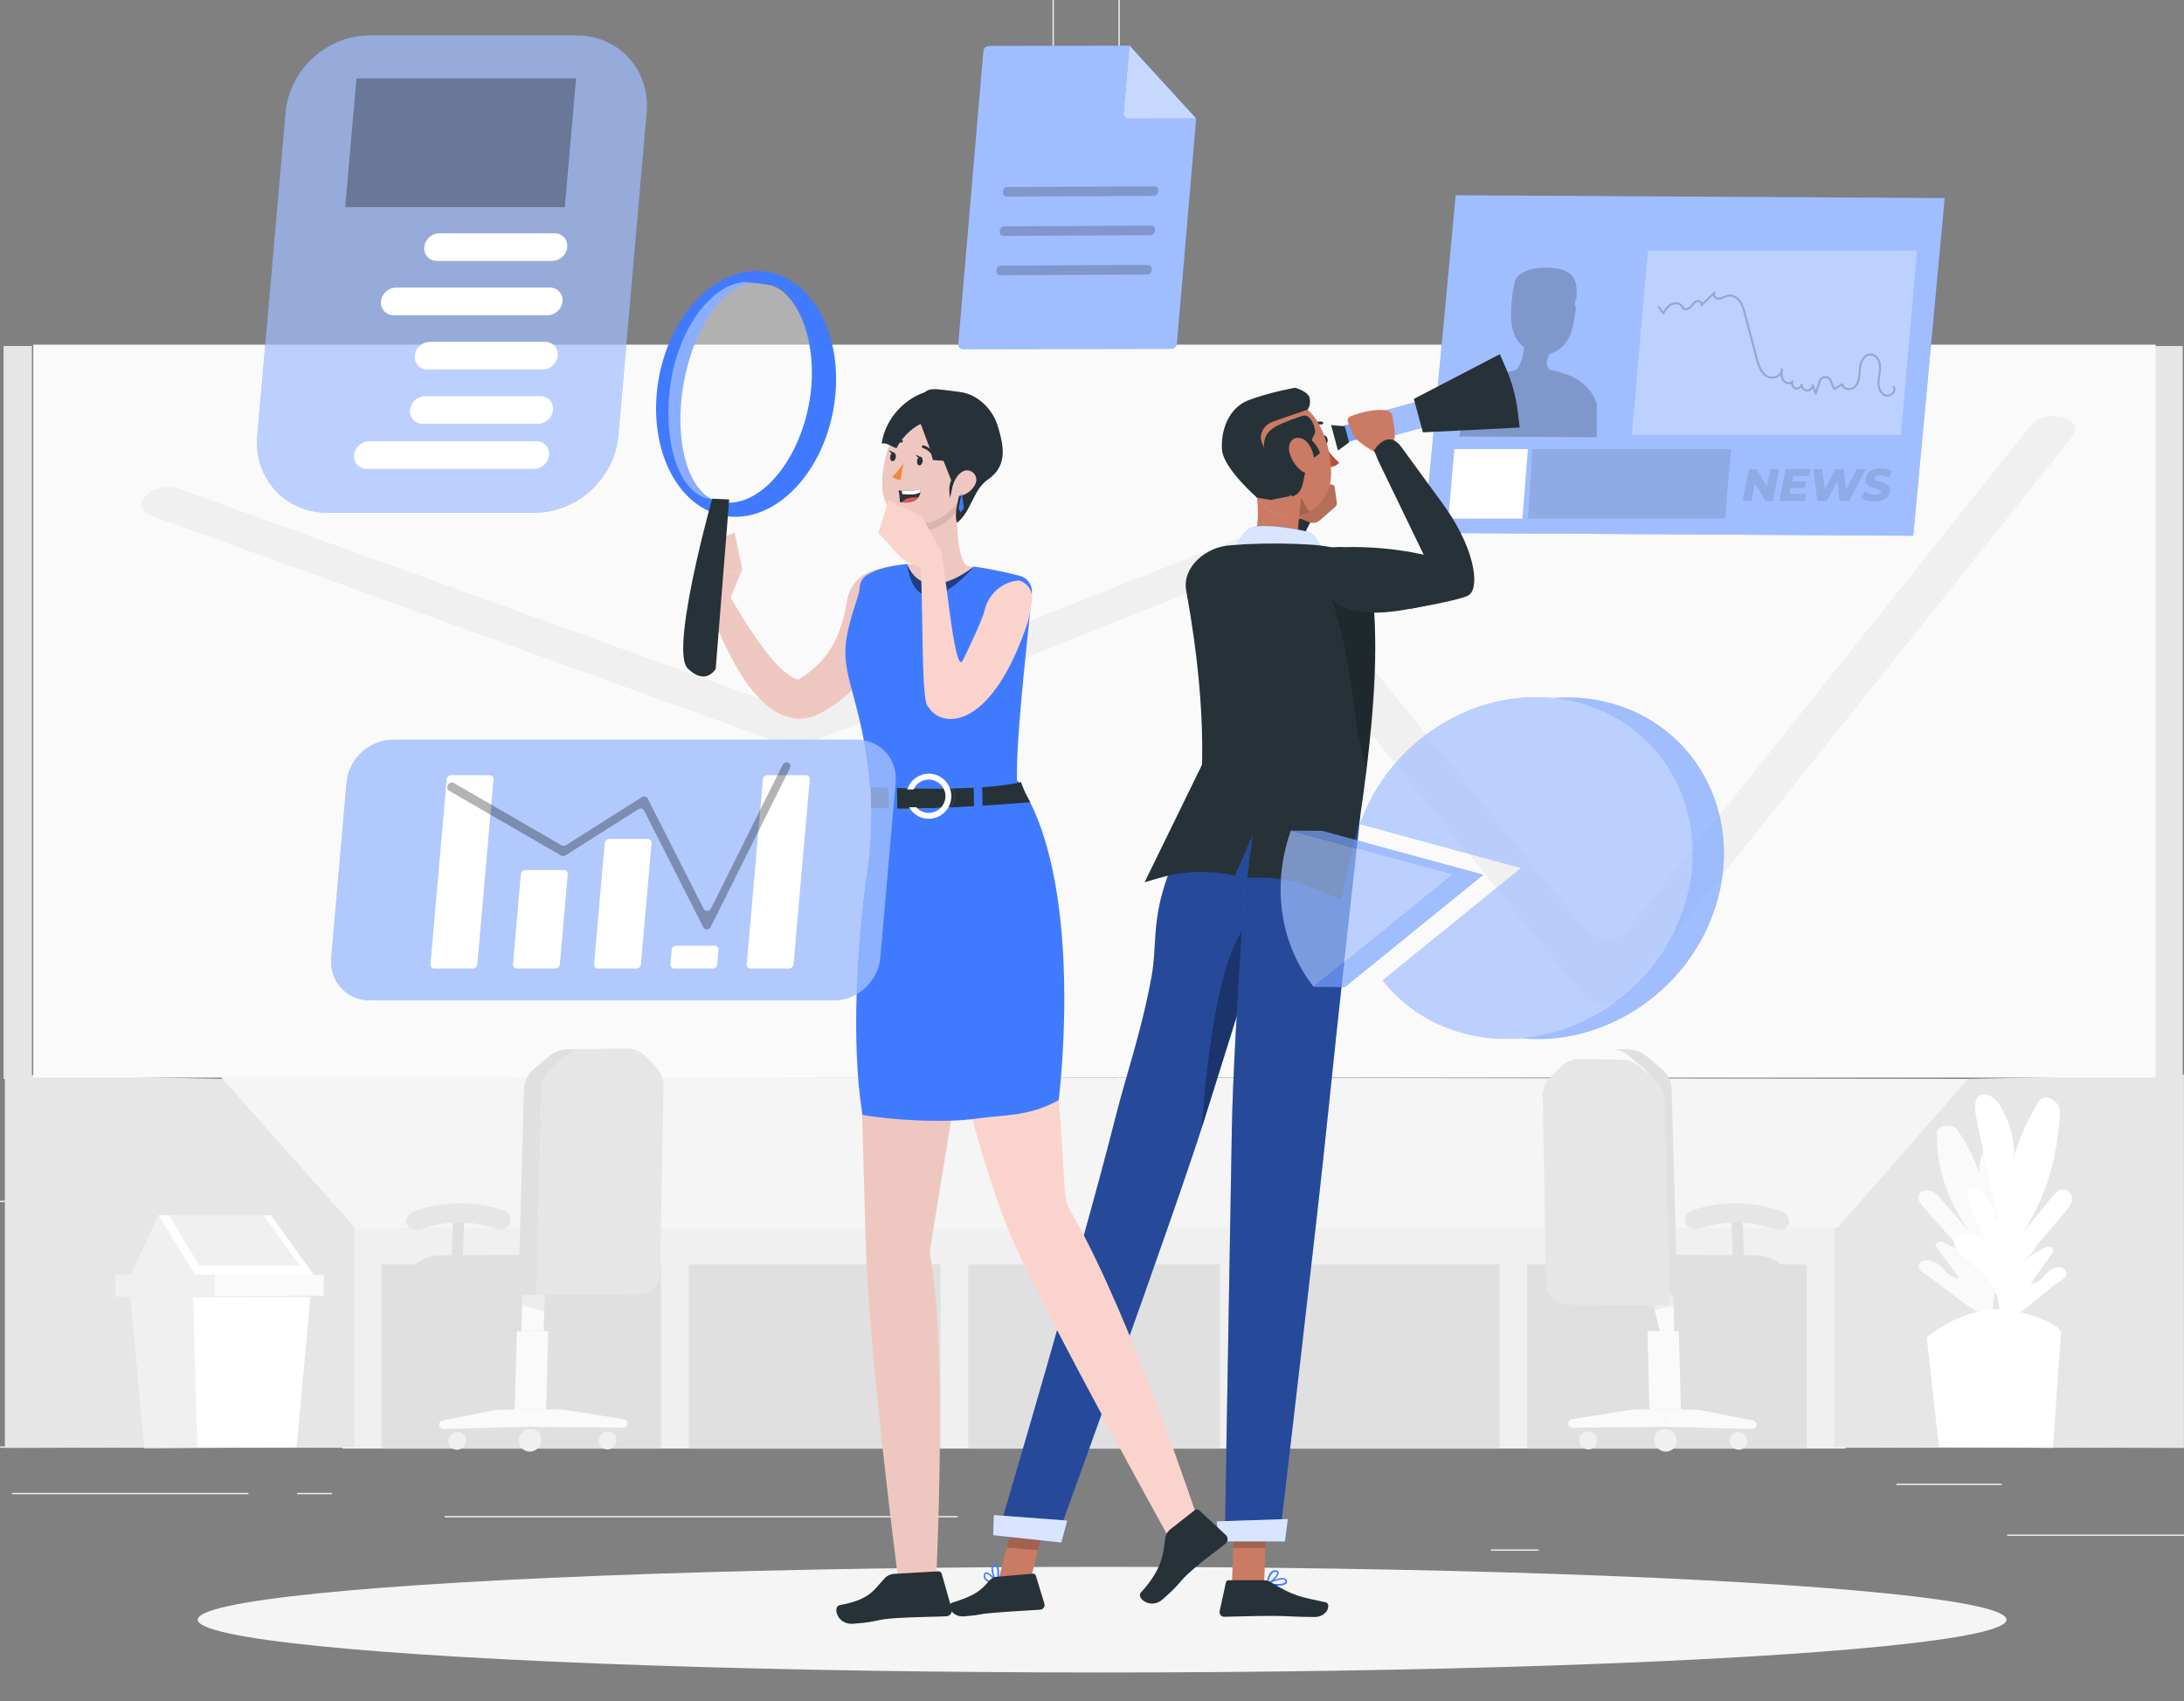 <?xml version="1.0" encoding="UTF-8" standalone="no"?>
<!-- Generator: Adobe Illustrator 27.5.0, SVG Export Plug-In . SVG Version: 6.00 Build 0)  -->

<svg
   version="1.1"
   x="0px"
   y="0px"
   viewBox="0 0 199 155"
   xml:space="preserve"
   id="svg247"
   sodipodi:docname="buscar-filtrar.svg"
   inkscape:version="1.3 (0e150ed6c4, 2023-07-21)"
   width="199"
   height="155"
   xmlns:inkscape="http://www.inkscape.org/namespaces/inkscape"
   xmlns:sodipodi="http://sodipodi.sourceforge.net/DTD/sodipodi-0.dtd"
   xmlns="http://www.w3.org/2000/svg"
   xmlns:svg="http://www.w3.org/2000/svg"><rect x="0" y="0" width="199" height="155" fill="#808080" stroke="none"/><defs
   id="defs247" /><sodipodi:namedview
   id="namedview247"
   pagecolor="#ffffff"
   bordercolor="#000000"
   borderopacity="0.25"
   inkscape:showpageshadow="2"
   inkscape:pageopacity="0.0"
   inkscape:pagecheckerboard="true"
   inkscape:deskcolor="#d1d1d1"
   inkscape:zoom="2.3221387"
   inkscape:cx="151.79972"
   inkscape:cy="80.313895"
   inkscape:window-width="2560"
   inkscape:window-height="1017"
   inkscape:window-x="1912"
   inkscape:window-y="-8"
   inkscape:window-maximized="1"
   inkscape:current-layer="svg247" />&#10;&#10;<g
   id="Background_Simple"
   style="display:none">&#10;	<g
   style="display:inline"
   id="g41">&#10;		<path
   style="fill:#407bff"
   d="m 241.936,74.075 c 7.832,-1.91 16.622,-1.622 26.341,1.643 15.617,5.247 27.043,19.004 34.173,33.856 13.796,28.739 17.651,60.899 27.547,90.911 2.714,8.23 5.923,16.453 11.228,23.305 22.071,28.507 82.754,12.137 82.176,62.137 -0.163,14.13 -7.771,27.655 -18.876,36.394 -32.69,25.724 -78.654,11.019 -113.588,-0.656 -32.732,-10.939 -61.068,-12.275 -93.872,0.819 -27.802,11.097 -56.895,29.991 -88.174,24.881 -31.807,-5.197 -46.032,-36.584 -40.707,-66.182 5.677,-31.551 30.416,-54.82 58.857,-67.405 16.966,-7.508 39.284,-12.096 52.582,-25.755 6.83,-7.015 9.803,-16.855 11.975,-26.402 3.458,-15.205 5.5,-30.795 10.651,-45.513 6.453,-18.439 19.682,-37.153 39.687,-42.033 z"
   id="path40" />&#10;		<path
   style="opacity:0.9;fill:#ffffff"
   d="m 241.936,74.075 c 7.832,-1.91 16.622,-1.622 26.341,1.643 15.617,5.247 27.043,19.004 34.173,33.856 13.796,28.739 17.651,60.899 27.547,90.911 2.714,8.23 5.923,16.453 11.228,23.305 22.071,28.507 82.754,12.137 82.176,62.137 -0.163,14.13 -7.771,27.655 -18.876,36.394 -32.69,25.724 -78.654,11.019 -113.588,-0.656 -32.732,-10.939 -61.068,-12.275 -93.872,0.819 -27.802,11.097 -56.895,29.991 -88.174,24.881 -31.807,-5.197 -46.032,-36.584 -40.707,-66.182 5.677,-31.551 30.416,-54.82 58.857,-67.405 16.966,-7.508 39.284,-12.096 52.582,-25.755 6.83,-7.015 9.803,-16.855 11.975,-26.402 3.458,-15.205 5.5,-30.795 10.651,-45.513 6.453,-18.439 19.682,-37.153 39.687,-42.033 z"
   id="path41" />&#10;	</g>&#10;</g>&#10;&#10;&#10;&#10;&#10;&#10;<g
   id="Background_Complete"
   transform="matrix(0.499,0,0,0.499,-25.091,-59.034)">&#10;	<rect
   x="416.779"
   y="398.494"
   style="fill:#ebebeb"
   width="33.122"
   height="0.25"
   id="rect1" />&#10;	<rect
   x="322.527"
   y="401.208"
   style="fill:#ebebeb"
   width="8.693"
   height="0.25"
   id="rect2" />&#10;	<rect
   x="396.586"
   y="389.208"
   style="fill:#ebebeb"
   width="19.192"
   height="0.25"
   id="rect3" />&#10;	<rect
   x="52.459"
   y="390.888"
   style="fill:#ebebeb"
   width="43.193"
   height="0.25"
   id="rect4" />&#10;	<rect
   x="104.556"
   y="390.888"
   style="fill:#ebebeb"
   width="6.333"
   height="0.25"
   id="rect5" />&#10;	<rect
   x="131.471"
   y="395.111"
   style="fill:#ebebeb"
   width="93.676"
   height="0.25"
   id="rect6" />&#10;	<path
   style="fill:#ebebeb"
   d="M 237.014,337.8 H 43.915 c -3.147,0 -5.708,-2.561 -5.708,-5.708 V 60.66 c 0,-3.147 2.561,-5.708 5.708,-5.708 h 193.099 c 3.146,0 5.707,2.561 5.707,5.708 v 271.432 c 0,3.147 -2.561,5.708 -5.707,5.708 z M 43.915,55.203 c -3.01,0 -5.458,2.448 -5.458,5.458 v 271.432 c 0,3.01 2.448,5.458 5.458,5.458 h 193.099 c 3.009,0 5.457,-2.448 5.457,-5.458 V 60.66 c 0,-3.009 -2.448,-5.458 -5.457,-5.458 H 43.915 Z"
   id="path6" />&#10;	<path
   style="fill:#ebebeb"
   d="M 453.31,337.8 H 260.212 c -3.147,0 -5.707,-2.561 -5.707,-5.708 V 60.66 c 0,-3.147 2.561,-5.708 5.707,-5.708 H 453.31 c 3.148,0 5.708,2.561 5.708,5.708 v 271.432 c 0.001,3.147 -2.56,5.708 -5.708,5.708 z M 260.212,55.203 c -3.009,0 -5.457,2.448 -5.457,5.458 v 271.432 c 0,3.01 2.448,5.458 5.457,5.458 H 453.31 c 3.01,0 5.458,-2.448 5.458,-5.458 V 60.66 c 0,-3.009 -2.448,-5.458 -5.458,-5.458 H 260.212 Z"
   id="path7" />&#10;	<rect
   y="382.398"
   style="fill:#ebebeb"
   width="500"
   height="0.25"
   id="rect7"
   x="0" />&#10;	<rect
   x="112.82"
   y="342.17"
   style="fill:#f0f0f0"
   width="274.462"
   height="40.63"
   id="rect8" />&#10;	<g
   id="g56">&#10;		<g
   id="g22">&#10;			<g
   id="g10">&#10;				<rect
   x="50.935"
   y="181.48"
   style="fill:#e6e6e6"
   width="5.177"
   height="133.827"
   id="rect9" />&#10;				<rect
   x="443.663"
   y="181.48"
   style="fill:#e6e6e6"
   width="5.177"
   height="133.827"
   id="rect10" />&#10;			</g>&#10;			<g
   id="g11">&#10;				<polygon
   style="fill:#e6e6e6"
   points="91.033,315.307 51.171,314.509 51.171,382.662 115.036,382.484 115.036,342.491 "
   id="polygon10" />&#10;			</g>&#10;			<g
   id="g12">&#10;				<polygon
   style="fill:#e6e6e6"
   points="409.203,315.307 449.065,314.509 449.065,382.662 385.2,382.484 385.2,342.491 "
   id="polygon11" />&#10;			</g>&#10;			<g
   id="g21">&#10;				<g
   id="g14">&#10;					<g
   id="g13">&#10;						<path
   style="fill:#fafafa"
   d="m 401.424,350.674 c -0.71,-0.425 -1.031,-1.127 -0.603,-1.705 0.786,-1.06 3.021,-0.33 3.92,0.613 0.873,0.915 1.762,2.132 3.346,2.111 l -4.265,-5.714 c -0.424,-0.568 0.494,-1.186 1.283,-0.853 1.913,0.808 3.587,1.887 4.876,3.156 -2.794,-3.159 -5.588,-6.318 -8.382,-9.478 -0.48,-0.542 -0.973,-1.114 -1.02,-1.749 -0.047,-0.635 0.525,-1.34 1.435,-1.42 1.054,-0.092 1.844,0.626 2.392,1.256 1.803,2.075 3.607,4.15 5.41,6.224 -3.937,-5.56 -5.942,-11.765 -5.859,-17.956 0.019,-1.427 2.835,-1.859 3.721,-0.572 2.216,3.218 3.805,6.644 4.699,10.156 -1.311,-2.767 -0.689,-5.947 1.685,-8.357 0.408,-0.415 1.053,-0.724 1.778,-0.724 1.917,-10e-4 2.1,1.677 1.812,2.859 -1.142,4.704 -2.285,9.408 -3.427,14.111 0.445,-1.63 1.346,-3.196 2.621,-4.6 0.85,-0.936 2.949,-0.353 2.591,0.724 -1.092,3.292 -2.706,6.5 -4.806,9.549 0.509,-1.433 1.107,-2.974 3.104,-3.734 1.348,-0.514 3.124,-0.296 3.845,0.645 1.083,1.412 -1.244,2.883 -2.95,3.989 -4.143,2.685 -4.663,6.194 -4.371,9.856 -4.532,-1.294 -9.421,-6.342 -12.835,-8.387 z"
   id="path12" />&#10;						<path
   style="fill:#ffffff"
   d="m 426.845,351.955 c 0.613,-0.383 0.927,-1.058 0.617,-1.656 -0.579,-1.117 -2.526,-0.515 -3.354,0.394 -0.804,0.883 -1.636,2.067 -3.037,1.978 l 4.04,-5.658 c 0.405,-0.568 -0.366,-1.313 -1.087,-1.025 -1.77,0.706 -3.355,1.738 -4.594,3.012 2.702,-3.207 5.414,-6.427 8.135,-9.657 0.468,-0.556 0.951,-1.144 1.047,-1.875 0.096,-0.736 -0.353,-1.665 -1.169,-1.915 -0.96,-0.293 -1.744,0.442 -2.297,1.112 -1.816,2.203 -3.627,4.4 -5.433,6.59 4.005,-6.027 6.317,-13.426 6.707,-21.883 0.095,-2.065 -2.806,-3.64 -3.827,-2.001 -2.525,4.053 -4.332,8.499 -5.341,13.086 1.445,-3.453 0.825,-8.111 -1.875,-12.463 -0.487,-0.784 -1.263,-1.496 -2.142,-1.754 -2.381,-0.699 -2.535,1.935 -2.128,3.886 1.525,7.302 2.913,13.949 4.182,20.024 -0.479,-2.052 -1.467,-4.164 -2.906,-6.21 -0.994,-1.413 -3.407,-1.039 -2.93,0.485 1.392,4.449 3.246,8.567 5.46,12.259 -0.53,-1.659 -1.169,-3.5 -3.309,-4.623 -1.495,-0.785 -3.477,-0.735 -4.24,0.345 -1.141,1.615 1.561,3.588 3.447,4.995 4.27,3.187 4.788,6.829 4.529,10.428 4.109,-1.239 8.524,-6.01 11.505,-7.874 z"
   id="path13" />&#10;					</g>&#10;					<path
   style="fill:#ffffff"
   d="m 404.323,382.483 -2.217,-19.997 c 0,0 8.101,-7.022 16.878,-4.659 8.776,2.363 7.617,4.1 7.617,4.1 l -1.463,20.734 z"
   id="path14" />&#10;				</g>&#10;				<g
   id="g20">&#10;					<polygon
   style="fill:#ffffff"
   points="99.744,340.189 79.219,340.189 85.826,351.062 107.567,351.062 "
   id="polygon14" />&#10;					<polygon
   style="fill:#f0f0f0"
   points="98.429,340.189 81.094,340.189 86.674,349.372 105.036,349.372 "
   id="polygon15" />&#10;					<polygon
   style="fill:#f0f0f0"
   points="107.567,354.858 71.352,355.098 71.352,351.062 74.147,351.062 79.219,340.189 85.826,351.062 107.567,351.062 "
   id="polygon16" />&#10;					<polygon
   style="fill:#fafafa"
   points="89.46,351.062 89.46,354.978 109.417,354.896 109.417,351.062 "
   id="polygon17" />&#10;					<g
   id="g19">&#10;						<polygon
   style="fill:#ffffff"
   points="104.439,382.589 76.688,382.695 74.157,355.134 106.96,355.134 "
   id="polygon18" />&#10;						<polygon
   style="fill:#f0f0f0"
   points="86.326,382.655 76.688,382.695 74.157,355.134 85.548,354.896 "
   id="polygon19" />&#10;					</g>&#10;				</g>&#10;			</g>&#10;		</g>&#10;		<rect
   x="56.355"
   y="181.237"
   style="fill:#fafafa"
   width="387.551"
   height="133.827"
   id="rect22" />&#10;		<path
   style="fill:#f0f0f0"
   d="m 427.194,194.531 c -2.11,-0.685 -4.872,-0.057 -6.008,1.367 l -73.584,92.167 c -1.615,2.022 -6.101,2.227 -7.627,0.348 L 282.32,217.455 c -1.063,-1.307 -3.756,-1.694 -5.897,-0.846 l -78.096,30.906 c -1.396,0.553 -3.107,0.6 -4.431,0.12 L 83.049,207.569 c -2.061,-0.745 -4.862,-0.182 -6.084,1.222 l -0.256,0.294 c -1.099,1.262 -0.516,2.755 1.336,3.424 l 115.332,41.686 c 1.324,0.479 3.035,0.433 4.431,-0.121 l 74.955,-29.661 c 2.141,-0.847 4.835,-0.461 5.896,0.846 l 60.996,75.063 c 1.527,1.879 6.012,1.674 7.626,-0.348 l 81.477,-102.06 c 1.028,-1.286 0.346,-2.764 -1.564,-3.383 z"
   id="path22" />&#10;		<polygon
   style="fill:#f5f5f5"
   points="385.802,342.491 409.62,315.307 90.517,314.858 115.036,342.53 "
   id="polygon22" />&#10;		<g
   id="g27">&#10;			<rect
   x="119.945"
   y="349.181"
   style="fill:#e0e0e0"
   width="51.038"
   height="33.629"
   id="rect23" />&#10;			<rect
   x="176.044"
   y="349.181"
   style="fill:#e0e0e0"
   width="45.978"
   height="33.629"
   id="rect24" />&#10;			<rect
   x="227.082"
   y="349.181"
   style="fill:#e0e0e0"
   width="45.978"
   height="33.629"
   id="rect25" />&#10;			<rect
   x="278.121"
   y="349.181"
   style="fill:#e0e0e0"
   width="45.978"
   height="33.629"
   id="rect26" />&#10;			<rect
   x="329.159"
   y="349.181"
   style="fill:#e0e0e0"
   width="51.038"
   height="33.629"
   id="rect27" />&#10;		</g>&#10;		<g
   id="g41-2">&#10;			<g
   id="g40">&#10;				<g
   id="g29">&#10;					<path
   style="fill:#f0f0f0"
   d="m 366.124,381.377 c 0.028,0.9 0.775,1.632 1.668,1.633 0.893,0.002 1.592,-0.727 1.563,-1.626 -0.029,-0.899 -0.775,-1.629 -1.667,-1.631 -0.892,-0.003 -1.593,0.724 -1.564,1.624 z"
   id="path27" />&#10;					<path
   style="fill:#f0f0f0"
   d="m 341.898,381.325 c 0.02,0.904 -0.695,1.636 -1.597,1.635 -0.902,-0.002 -1.649,-0.737 -1.668,-1.642 -0.019,-0.904 0.697,-1.635 1.598,-1.633 0.901,0.002 1.648,0.736 1.667,1.64 z"
   id="path28" />&#10;					<path
   style="fill:#f0f0f0"
   d="m 356.464,381.276 c 0.033,1.143 -0.859,2.073 -1.994,2.076 -1.138,0.003 -2.088,-0.927 -2.118,-2.076 -0.03,-1.147 0.869,-2.073 2.004,-2.07 1.133,0.003 2.075,0.929 2.108,2.07 z"
   id="path29" />&#10;				</g>&#10;				<g
   id="g31">&#10;					<path
   style="fill:#fafafa"
   d="m 354.432,378.817 -0.084,-3.147 4.637,0.015 c 0.909,0.004 1.819,0.091 2.717,0.263 l 8.66,1.709 c 0.426,0.084 0.717,0.499 0.648,0.926 -0.061,0.379 -0.387,0.648 -0.771,0.635 z"
   id="path30" />&#10;					<path
   style="fill:#fafafa"
   d="m 354.432,378.817 -0.084,-3.147 -4.649,-0.015 c -0.913,-0.003 -1.822,0.08 -2.715,0.246 l -9.726,1.534 c -0.427,0.083 -0.699,0.498 -0.607,0.928 0.082,0.382 0.427,0.654 0.815,0.643 z"
   id="path31" />&#10;				</g>&#10;				<g
   id="g33">&#10;					<polygon
   style="fill:#fafafa"
   points="351.107,361.341 351.474,375.664 357.221,375.683 356.823,361.375 "
   id="polygon31" />&#10;					<polygon
   style="fill:#fafafa"
   points="351.754,354.735 353.853,363.269 356.001,361.366 355.82,354.764 "
   id="polygon32" />&#10;					<polygon
   style="opacity:0.5;fill:#e0e0e0;enable-background:new"
   points="351.831,357.693 351.754,354.735 355.82,354.764 355.873,356.699 "
   id="polygon33" />&#10;				</g>&#10;				<g
   id="g39">&#10;					<g
   id="g37">&#10;						<polygon
   style="fill:#e0e0e0"
   points="366.428,340.057 366.703,348.74 368.754,348.757 368.471,340.077 "
   id="polygon34" />&#10;						<path
   style="fill:#407bff"
   d="m 334.575,354.615 -0.525,-0.002 0.002,-0.04 c 0.174,0.023 0.349,0.045 0.523,0.042 z"
   id="path34" />&#10;						<path
   style="fill:#e0e0e0"
   d="m 377.394,352.287 c 0.043,1.452 -1.094,2.62 -2.547,2.61 l -18.278,-0.13 -3.276,-0.018 -0.199,-7.353 -0.807,-30.245 c -0.038,-1.408 -0.692,-2.749 -1.791,-3.685 l -2.748,-2.35 c -0.898,-0.766 -2.04,-1.21 -3.219,-1.241 l 3.163,0.049 c 1.198,0.02 2.373,0.46 3.289,1.249 l 2.755,2.339 c 1.098,0.94 1.747,2.281 1.793,3.684 l 0.838,30.221 14.592,0.121 c 0.44,0.002 0.868,0.044 1.286,0.126 1.928,0.378 3.659,1.555 4.723,3.272 0.264,0.408 0.409,0.875 0.426,1.351 z"
   id="path35" />&#10;						<g
   id="g36">&#10;							<path
   style="fill:#e6e6e6"
   d="m 355.215,356.673 -0.999,-37.598 c -0.037,-1.402 -0.689,-2.744 -1.789,-3.682 l -2.749,-2.346 c -0.923,-0.788 -2.095,-1.232 -3.297,-1.251 l -7.594,-0.118 c -1.374,-0.021 -2.676,0.512 -3.6,1.475 l -1.91,1.993 c -0.854,0.891 -1.318,2.079 -1.295,3.322 l 0.614,34.214 c 0.038,2.114 1.801,3.842 3.936,3.857 z"
   id="path36" />&#10;						</g>&#10;					</g>&#10;					<g
   id="g38">&#10;						<path
   style="fill:#e6e6e6"
   d="m 360.578,342.645 c 4.461,-1.518 9.36,-1.471 13.905,0.13 0.944,0.358 1.978,-0.029 2.408,-0.902 v 0 c 0.384,-0.87 -0.214,-2.005 -1.357,-2.411 -5.301,-1.871 -11.014,-1.93 -16.22,-0.162 -1.125,0.381 -1.654,1.513 -1.211,2.394 v 0 c 0.491,0.88 1.55,1.287 2.475,0.951 z"
   id="path37" />&#10;					</g>&#10;				</g>&#10;			</g>&#10;		</g>&#10;		<g
   id="g55">&#10;			<g
   id="g54">&#10;				<g
   id="g43">&#10;					<path
   style="fill:#f0f0f0"
   d="m 135.363,381.377 c -0.028,0.9 -0.775,1.632 -1.668,1.633 -0.893,0.002 -1.593,-0.727 -1.563,-1.626 0.029,-0.899 0.775,-1.629 1.667,-1.631 0.891,-0.003 1.592,0.724 1.564,1.624 z"
   id="path41-9" />&#10;					<path
   style="fill:#f0f0f0"
   d="m 159.588,381.325 c -0.02,0.904 0.695,1.636 1.597,1.635 0.902,-0.002 1.649,-0.737 1.668,-1.642 0.019,-0.904 -0.697,-1.635 -1.598,-1.633 -0.901,0.002 -1.647,0.736 -1.667,1.64 z"
   id="path42" />&#10;					<path
   style="fill:#f0f0f0"
   d="m 145.023,381.276 c -0.033,1.143 0.859,2.073 1.994,2.076 1.138,0.003 2.088,-0.927 2.117,-2.076 0.03,-1.147 -0.869,-2.073 -2.004,-2.07 -1.133,0.003 -2.075,0.929 -2.107,2.07 z"
   id="path43" />&#10;				</g>&#10;				<g
   id="g45">&#10;					<path
   style="fill:#fafafa"
   d="m 147.055,378.817 0.084,-3.147 -4.637,0.015 c -0.909,0.004 -1.819,0.091 -2.717,0.263 l -8.66,1.709 c -0.426,0.084 -0.717,0.499 -0.648,0.926 0.061,0.379 0.387,0.648 0.771,0.635 z"
   id="path44" />&#10;					<path
   style="fill:#fafafa"
   d="m 147.055,378.817 0.084,-3.147 4.649,-0.015 c 0.913,-0.003 1.822,0.08 2.715,0.246 l 9.726,1.534 c 0.427,0.083 0.699,0.498 0.607,0.928 -0.082,0.382 -0.427,0.654 -0.815,0.643 z"
   id="path45" />&#10;				</g>&#10;				<g
   id="g47">&#10;					<polygon
   style="fill:#fafafa"
   points="150.38,361.341 150.012,375.664 144.265,375.683 144.663,361.375 "
   id="polygon45" />&#10;					<polygon
   style="fill:#fafafa"
   points="149.732,354.735 149.56,361.342 145.485,361.366 145.667,354.764 "
   id="polygon46" />&#10;					<polygon
   style="opacity:0.5;fill:#e0e0e0;enable-background:new"
   points="149.655,357.693 149.732,354.735 145.667,354.764 145.613,356.699 "
   id="polygon47" />&#10;				</g>&#10;				<g
   id="g53">&#10;					<g
   id="g51">&#10;						<polygon
   style="fill:#e0e0e0"
   points="135.059,340.057 134.783,348.74 132.733,348.757 133.015,340.077 "
   id="polygon48" />&#10;						<path
   style="fill:#407bff"
   d="m 166.911,354.615 0.525,-0.002 -0.002,-0.04 c -0.174,0.023 -0.348,0.045 -0.523,0.042 z"
   id="path48" />&#10;						<path
   style="fill:#e0e0e0"
   d="m 124.093,352.287 c -0.043,1.452 1.095,2.62 2.547,2.61 l 18.278,-0.13 3.276,-0.018 0.199,-7.353 0.806,-30.245 c 0.038,-1.408 0.692,-2.749 1.791,-3.685 l 2.748,-2.35 c 0.898,-0.766 2.04,-1.21 3.219,-1.241 l -3.163,0.049 c -1.198,0.02 -2.373,0.46 -3.289,1.249 l -2.755,2.339 c -1.098,0.94 -1.747,2.281 -1.793,3.684 l -0.838,30.221 -14.592,0.121 c -0.44,0.002 -0.868,0.044 -1.286,0.126 -1.929,0.378 -3.659,1.555 -4.723,3.272 -0.263,0.408 -0.408,0.875 -0.425,1.351 z"
   id="path49" />&#10;						<g
   id="g50">&#10;							<path
   style="fill:#e6e6e6"
   d="m 148.198,354.746 0.998,-37.598 c 0.037,-1.402 0.689,-2.744 1.789,-3.682 l 2.749,-2.345 c 0.923,-0.788 2.095,-1.232 3.297,-1.251 l 7.594,-0.118 c 1.374,-0.021 2.676,0.512 3.6,1.475 l 1.91,1.993 c 0.854,0.891 1.318,2.079 1.295,3.322 l -0.615,34.214 c -0.038,2.114 -1.801,3.842 -3.936,3.857 z"
   id="path50" />&#10;						</g>&#10;					</g>&#10;					<g
   id="g52">&#10;						<path
   style="fill:#e6e6e6"
   d="m 140.908,342.645 c -4.461,-1.518 -9.36,-1.471 -13.905,0.13 -0.944,0.358 -1.978,-0.029 -2.408,-0.902 v 0 c -0.384,-0.87 0.214,-2.005 1.357,-2.411 5.301,-1.871 11.014,-1.93 16.22,-0.162 1.125,0.381 1.654,1.513 1.211,2.394 v 0 c -0.49,0.88 -1.55,1.287 -2.475,0.951 z"
   id="path51" />&#10;					</g>&#10;				</g>&#10;			</g>&#10;		</g>&#10;	</g>&#10;</g><g
   id="Shadow"
   transform="matrix(0.425,0,0,0.425,-5.828,-29.098)">&#10;	<ellipse
   id="_x3C_Path_x3E__359_"
   style="fill:#f5f5f5"
   cx="250"
   cy="415.693"
   rx="193.889"
   ry="11.323" />&#10;</g><g
   id="News"
   transform="matrix(0.425,0,0,0.425,-5.828,-29.098)">&#10;	<g
   id="g69">&#10;		<g
   id="g60">&#10;			<g
   id="g59">&#10;				<g
   id="Monitor_Screen">&#10;					<g
   id="PC">&#10;						<g
   id="g58">&#10;							<polygon
   style="fill:#407bff"
   points="319.041,182.706 325.796,110.322 430.645,110.929 423.89,183.313 "
   id="polygon57" />&#10;						</g>&#10;					</g>&#10;				</g>&#10;			</g>&#10;		</g>&#10;		<polygon
   style="opacity:0.5;fill:#ffffff"
   points="319.041,182.706 423.89,183.313 430.645,110.929 325.796,110.322 "
   id="polygon60" />&#10;		<g
   style="opacity:0.2"
   id="g62">&#10;			<g
   id="g61">&#10;				<path
   d="m 350.034,148.926 c -0.692,-0.291 -1.529,-0.596 -2.566,-0.878 -0.503,-0.137 -1.016,-0.244 -1.535,-0.328 -0.514,-0.538 -0.657,-1.179 -0.589,-1.859 0.121,-0.468 0.288,-0.926 0.502,-1.367 l -0.096,-0.077 c 2.058,-0.553 3.93,-2.177 4.702,-4.422 0.153,-0.09 0.682,-2.311 1.098,-5.215 0.038,-0.264 -0.239,-1.162 -0.205,-1.425 0.029,-0.224 0.319,-0.862 0.344,-1.082 0.229,-1.995 -0.178,-3.528 -0.517,-4.079 -0.92,-1.494 -2.332,-2.18 -5.425,-2.319 -3.855,-0.173 -6.908,1 -7.352,3.277 -2.186,11.195 1.153,12.84 2.036,13.792 -0.142,1.855 -0.615,3.751 -1.758,4.867 -1.359,0.259 -2.695,0.679 -3.932,1.355 -0.857,0.467 -4.341,2.242 -4.856,3.068 -1.85,2.965 -3.329,9.817 -3.329,9.817 l 29.493,0.154 0.004,-7.126 c -0.192,-0.658 -0.417,-1.179 -0.657,-1.635 -1.714,-3.15 -5.058,-4.454 -5.362,-4.518 z"
   id="path60" />&#10;			</g>&#10;		</g>&#10;		<g
   id="g63">&#10;			<polygon
   style="fill:#ffffff"
   points="324.222,179.639 325.525,164.745 341.29,164.745 340.102,179.639 "
   id="polygon62" />&#10;			<polygon
   style="opacity:0.1"
   points="384.862,164.745 383.559,179.639 341.29,179.639 342.244,164.745 "
   id="polygon63" />&#10;		</g>&#10;		<polygon
   style="opacity:0.3;fill:#ffffff"
   points="363.571,161.677 367.029,122.156 424.711,122.156 421.253,161.677 "
   id="polygon64" />&#10;		<g
   style="opacity:0.2"
   id="g64">&#10;			<path
   d="m 418.323,153.516 c -0.182,0 -0.366,-0.033 -0.545,-0.107 -1.221,-0.504 -1.593,-1.993 -1.542,-3.115 0.022,-0.483 0.1,-0.964 0.174,-1.429 0.109,-0.677 0.212,-1.317 0.163,-1.967 -0.079,-1.044 -0.789,-2.187 -1.798,-2.213 -0.925,-0.029 -1.603,0.829 -1.865,1.63 -0.196,0.603 -0.238,1.232 -0.282,1.899 -0.021,0.322 -0.042,0.644 -0.082,0.962 -0.109,0.891 -0.442,2.079 -1.405,2.673 -0.523,0.322 -1.237,0.35 -1.824,0.076 -0.359,-0.169 -0.621,-0.436 -0.752,-0.758 l -1.487,0.893 c -0.051,0.03 -0.113,0.039 -0.172,0.022 -0.058,-0.018 -0.105,-0.058 -0.132,-0.112 -0.281,-0.569 -0.533,-1.163 -0.747,-1.765 -0.179,-0.501 -0.615,-0.68 -0.969,-0.68 -0.005,0 -0.01,0 -0.015,0 -0.366,0.005 -0.817,0.198 -0.989,0.726 l -0.87,2.677 c -0.029,0.088 -0.11,0.148 -0.203,0.149 -10e-4,0 -10e-4,0 -0.002,0 -0.091,0 -0.174,-0.058 -0.204,-0.144 l -0.424,-1.209 c -0.071,0.113 -0.159,0.219 -0.262,0.312 -0.288,0.262 -0.655,0.397 -1.019,0.374 -0.359,-0.025 -0.709,-0.209 -0.96,-0.506 -0.091,-0.108 -0.165,-0.227 -0.221,-0.35 -0.082,0.087 -0.177,0.165 -0.285,0.23 -0.326,0.198 -0.701,0.25 -1.033,0.141 -0.332,-0.109 -0.605,-0.374 -0.749,-0.727 -0.058,-0.141 -0.091,-0.287 -0.099,-0.43 -0.151,0.058 -0.327,0.077 -0.502,0.084 -0.54,-0.011 -1.094,-0.313 -1.378,-0.754 -0.237,-0.368 -0.342,-0.787 -0.38,-1.204 -0.119,0.124 -0.26,0.236 -0.42,0.335 -0.822,0.502 -1.966,0.518 -2.725,0.036 -1.283,-0.817 -1.788,-2.382 -2.195,-3.915 l -2.541,-9.567 c -0.243,-0.914 -0.494,-1.858 -1.053,-2.62 -0.453,-0.618 -1.327,-1.275 -2.29,-1.1 -0.285,0.052 -0.556,0.174 -0.843,0.303 -0.36,0.161 -0.73,0.328 -1.145,0.358 -0.567,0.045 -1.078,-0.362 -1.263,-0.776 -0.016,-0.034 -0.028,-0.068 -0.039,-0.103 l -2.34,2.219 c -0.08,0.076 -0.205,0.079 -0.289,0.008 -0.084,-0.072 -0.1,-0.196 -0.037,-0.287 0.065,-0.094 0.053,-0.201 -0.033,-0.314 -0.145,-0.189 -0.464,-0.329 -0.708,-0.245 -0.358,0.126 -0.613,0.447 -0.882,0.786 -0.095,0.119 -0.189,0.238 -0.288,0.349 -0.478,0.535 -1.284,0.87 -1.833,0.44 -0.162,-0.127 -0.265,-0.295 -0.357,-0.445 -0.044,-0.071 -0.087,-0.142 -0.137,-0.208 -0.447,-0.584 -1.384,-0.554 -1.996,-0.193 -0.689,0.407 -1.148,1.147 -1.553,1.801 -0.038,0.061 -0.105,0.1 -0.177,0.102 -0.077,-0.001 -0.141,-0.032 -0.184,-0.091 l -0.944,-1.329 c -0.069,-0.098 -0.046,-0.232 0.051,-0.302 0.096,-0.069 0.232,-0.046 0.302,0.051 l 0.755,1.064 c 0.392,-0.62 0.85,-1.269 1.529,-1.67 0.787,-0.464 1.96,-0.48 2.559,0.303 0.059,0.077 0.111,0.161 0.163,0.245 0.079,0.129 0.155,0.252 0.255,0.331 0.363,0.283 0.947,-0.056 1.244,-0.388 0.094,-0.105 0.183,-0.217 0.272,-0.329 0.296,-0.373 0.602,-0.758 1.077,-0.925 0.44,-0.152 0.955,0.076 1.195,0.39 0.044,0.057 0.079,0.117 0.105,0.176 l 2.44,-2.314 c 0.086,-0.082 0.223,-0.077 0.305,0.008 0.082,0.086 0.079,0.222 -0.006,0.305 -0.039,0.038 -0.159,0.153 -0.053,0.389 0.122,0.272 0.492,0.539 0.836,0.521 0.34,-0.025 0.661,-0.169 1.001,-0.321 0.298,-0.134 0.606,-0.272 0.943,-0.333 0.95,-0.171 2.023,0.324 2.717,1.269 0.606,0.828 0.881,1.857 1.122,2.765 l 2.541,9.567 c 0.401,1.511 0.857,2.928 2.009,3.662 0.625,0.399 1.579,0.382 2.267,-0.04 0.212,-0.13 0.53,-0.385 0.639,-0.788 0.008,-0.155 0.02,-0.305 0.032,-0.444 0.009,-0.111 0.101,-0.198 0.214,-0.198 0,0 0.001,0 0.001,0 0.111,0 0.205,0.084 0.215,0.195 0.016,0.172 0.006,0.339 -0.031,0.499 -0.033,0.665 0.008,1.256 0.319,1.74 0.206,0.319 0.627,0.548 1.023,0.555 0.006,0 0.013,0.001 0.02,0.001 0.192,0 0.448,-0.052 0.613,-0.289 0.066,-0.094 0.193,-0.121 0.289,-0.061 0.098,0.059 0.132,0.184 0.08,0.285 -0.103,0.197 -0.106,0.445 -0.011,0.68 0.096,0.235 0.272,0.41 0.483,0.479 0.21,0.069 0.456,0.034 0.673,-0.099 0.217,-0.132 0.361,-0.334 0.396,-0.554 0.017,-0.115 0.115,-0.187 0.241,-0.181 0.116,0.016 0.199,0.12 0.187,0.236 -0.025,0.242 0.061,0.5 0.237,0.708 0.176,0.208 0.416,0.337 0.658,0.353 0.241,0.018 0.497,-0.079 0.699,-0.262 0.202,-0.183 0.322,-0.428 0.33,-0.671 0.004,-0.103 0.08,-0.191 0.183,-0.207 0.11,-0.01 0.203,0.044 0.237,0.143 l 0.422,1.205 0.672,-2.069 c 0.2,-0.613 0.746,-1.016 1.394,-1.025 0.007,0 0.015,0 0.022,0 0.627,0 1.165,0.378 1.375,0.967 0.183,0.512 0.393,1.018 0.625,1.508 l 1.529,-0.917 c 0.061,-0.037 0.139,-0.042 0.204,-0.01 0.065,0.031 0.111,0.093 0.121,0.165 0.059,0.421 0.395,0.637 0.589,0.729 0.453,0.212 1.019,0.191 1.414,-0.053 0.817,-0.504 1.104,-1.56 1.202,-2.358 0.038,-0.311 0.059,-0.625 0.079,-0.938 0.044,-0.664 0.089,-1.351 0.303,-2.005 0.309,-0.948 1.14,-1.958 2.287,-1.928 1.267,0.032 2.122,1.354 2.217,2.613 0.053,0.701 -0.058,1.396 -0.166,2.068 -0.073,0.454 -0.148,0.922 -0.169,1.38 -0.045,0.982 0.262,2.278 1.275,2.696 0.535,0.222 1.161,-0.087 1.481,-0.488 0.127,-0.158 0.39,-0.568 0.106,-0.973 -0.069,-0.098 -0.045,-0.233 0.052,-0.301 0.098,-0.07 0.233,-0.046 0.301,0.052 0.314,0.447 0.269,1.005 -0.121,1.492 -0.324,0.405 -0.872,0.724 -1.438,0.724 z"
   id="path64" />&#10;		</g>&#10;		<g
   style="opacity:0.1"
   id="g68">&#10;			<path
   d="m 395.17,169.021 -1.367,6.837 h -1.592 l -2.256,-3.751 -0.752,3.751 h -1.895 l 1.367,-6.837 h 1.592 l 2.266,3.741 0.742,-3.741 z"
   id="path65" />&#10;			<path
   d="m 398.147,170.515 -0.225,1.152 h 3.038 l -0.283,1.446 h -3.047 l -0.244,1.25 h 3.585 l -0.313,1.495 h -5.479 l 1.367,-6.837 h 5.352 l -0.303,1.494 z"
   id="path66" />&#10;			<path
   d="m 413.734,169.021 -3.585,6.837 h -2.071 l -0.498,-4.122 -2.178,4.122 h -2.08 l -0.84,-6.837 h 1.905 l 0.527,4.366 2.305,-4.366 h 1.787 l 0.488,4.425 2.325,-4.425 z"
   id="path67" />&#10;			<path
   d="m 412.754,175.262 0.762,-1.445 c 0.693,0.439 1.494,0.674 2.276,0.674 0.742,0 1.172,-0.234 1.172,-0.605 0,-0.918 -3.321,-0.41 -3.321,-2.559 0,-1.475 1.26,-2.442 3.282,-2.442 0.967,0 1.846,0.205 2.461,0.586 l -0.703,1.436 c -0.537,-0.342 -1.201,-0.518 -1.875,-0.518 -0.801,0 -1.231,0.293 -1.231,0.664 -0.01,0.938 3.321,0.4 3.321,2.51 0,1.465 -1.289,2.432 -3.292,2.432 -1.172,0 -2.237,-0.313 -2.852,-0.733 z"
   id="path68" />&#10;		</g>&#10;	</g>&#10;</g><g
   id="File"
   transform="matrix(0.425,0,0,0.425,-5.828,-29.098)">&#10;	<g
   id="g75">&#10;		<g
   id="g70">&#10;			<path
   style="fill:#407bff"
   d="m 270.165,93.864 -4.134,48.248 c -0.053,0.621 -0.6,1.126 -1.221,1.127 l -44.62,0.08 c -0.622,0.001 -1.082,-0.502 -1.029,-1.123 l 5.377,-62.756 c 0.053,-0.621 0.6,-1.126 1.221,-1.127 l 30.064,-0.054 z"
   id="path69" />&#10;		</g>&#10;		<g
   style="opacity:0.5"
   id="g71">&#10;			<path
   style="fill:#ffffff"
   d="m 270.165,93.864 -4.134,48.248 c -0.053,0.621 -0.6,1.126 -1.221,1.127 l -44.62,0.08 c -0.622,0.001 -1.082,-0.502 -1.029,-1.123 l 5.377,-62.756 c 0.053,-0.621 0.6,-1.126 1.221,-1.127 l 30.064,-0.054 z"
   id="path70" />&#10;		</g>&#10;		<path
   style="opacity:0.2"
   d="m 261.217,108.409 -31.5,0.151 c -0.491,0.002 -0.921,0.402 -0.961,0.892 l -0.024,0.288 c -0.041,0.49 0.324,0.886 0.814,0.883 l 31.5,-0.151 c 0.49,-0.002 0.921,-0.402 0.961,-0.892 l 0.024,-0.288 c 0.042,-0.49 -0.323,-0.885 -0.814,-0.883 z"
   id="path71" />&#10;		<path
   style="opacity:0.2"
   d="m 260.521,116.835 -31.5,0.151 c -0.49,0.002 -0.921,0.402 -0.961,0.892 l -0.024,0.288 c -0.041,0.49 0.324,0.886 0.815,0.883 l 31.5,-0.151 c 0.49,-0.002 0.921,-0.402 0.961,-0.892 l 0.024,-0.288 c 0.04,-0.49 -0.325,-0.885 -0.815,-0.883 z"
   id="path72" />&#10;		<path
   style="opacity:0.2"
   d="m 259.824,125.261 -31.5,0.151 c -0.49,0.002 -0.921,0.402 -0.961,0.892 l -0.024,0.288 c -0.04,0.49 0.324,0.886 0.815,0.883 l 31.5,-0.151 c 0.49,-0.002 0.921,-0.402 0.961,-0.892 l 0.024,-0.288 c 0.04,-0.49 -0.325,-0.886 -0.815,-0.883 z"
   id="path73" />&#10;		<path
   style="fill:#407bff"
   d="m 255.852,78.225 -1.247,14.553 c -0.053,0.621 0.407,1.124 1.029,1.123 l 14.511,-0.026 z"
   id="path74" />&#10;		<path
   style="opacity:0.7;fill:#ffffff"
   d="m 255.852,78.225 -1.247,14.553 c -0.053,0.621 0.407,1.124 1.029,1.123 l 14.511,-0.026 z"
   id="path75" />&#10;	</g>&#10;</g><g
   id="Character_2"
   transform="matrix(0.425,0,0,0.425,-5.828,-29.098)">&#10;	<g
   id="g116">&#10;		<g
   id="g78">&#10;			<g
   id="g76">&#10;				&#10;					<rect
   x="299.773"
   y="158.815"
   transform="matrix(0.965,-0.262,0.262,0.965,-31.347,85.64)"
   style="fill:#407bff"
   width="12.665"
   height="3.571"
   id="rect75" />&#10;				&#10;					<rect
   x="299.773"
   y="158.815"
   transform="matrix(0.965,-0.262,0.262,0.965,-31.347,85.64)"
   style="opacity:0.3;fill:#ffffff"
   width="12.665"
   height="3.571"
   id="rect76" />&#10;			</g>&#10;			<polygon
   style="fill:#263238"
   points="299.09,159.596 300.559,165.049 302.944,163.307 302.029,159.856 "
   id="polygon76" />&#10;			&#10;				<rect
   x="307.256"
   y="155.084"
   transform="matrix(0.965,-0.262,0.262,0.965,-30.276,88.327)"
   style="fill:#407bff"
   width="18.97"
   height="5.678"
   id="rect77" />&#10;			&#10;				<rect
   x="307.256"
   y="155.084"
   transform="matrix(0.965,-0.262,0.262,0.965,-30.276,88.327)"
   style="opacity:0.5;fill:#ffffff"
   width="18.97"
   height="5.678"
   id="rect78" />&#10;			<path
   style="fill:#263238"
   d="m 339.521,160.118 -20.749,1.033 -1.942,-7.167 18.433,-9.582 1.283,2.921 c 1.281,2.916 2.181,6.213 2.564,9.383 z"
   id="path78" />&#10;		</g>&#10;		<g
   id="g115">&#10;			<g
   id="g83">&#10;				<g
   id="g81">&#10;					<path
   style="fill:#263238"
   d="m 275.044,207.809 c 0,-6.615 3.308,-10.043 5.891,-14.242 3.122,-5.075 6.244,-10.15 9.366,-15.225 0.449,-0.729 -2.41,3.918 -0.819,1.135 0.886,-1.549 3.918,-1.569 5.141,1.007 -3.274,6.014 -3.868,10.99 -5.801,17.558 -0.449,1.523 -2.65,7.565 -3.405,8.961 -6.053,11.202 -10.373,3.683 -10.373,0.806 z"
   id="path79" />&#10;					<g
   id="g80">&#10;						<path
   style="fill:#cb7a63"
   d="m 288.973,180.503 c 0.833,-1.727 2.717,-5.225 3.55,-6.952 0.137,-0.283 0.285,-0.58 0.545,-0.757 0.203,-0.138 0.451,-0.186 0.691,-0.232 1.863,-0.353 3.807,-0.704 5.632,-0.187 0.135,0.038 0.277,0.087 0.363,0.198 0.073,0.096 0.092,0.221 0.108,0.34 0.142,1.037 0.283,2.075 0.424,3.112 0.032,0.23 0.062,0.471 -0.019,0.688 -0.081,0.217 -0.262,0.38 -0.436,0.533 -0.89,0.783 -1.781,1.566 -2.671,2.349 -0.453,0.398 -0.934,0.811 -1.524,0.934 -0.905,0.189 -1.781,-0.343 -2.631,-0.708 -0.971,-0.413 -4.032,0.682 -4.032,0.682 z"
   id="path80" />&#10;					</g>&#10;				</g>&#10;				<g
   style="opacity:0.1"
   id="g82">&#10;					<path
   d="m 288.973,180.503 c 0.833,-1.727 2.717,-5.225 3.55,-6.952 0.137,-0.283 0.285,-0.58 0.545,-0.757 0.203,-0.138 0.451,-0.186 0.691,-0.232 1.863,-0.353 3.807,-0.704 5.632,-0.187 0.135,0.038 0.277,0.087 0.363,0.198 0.073,0.096 0.092,0.221 0.108,0.34 0.142,1.037 0.283,2.075 0.424,3.112 0.032,0.23 0.062,0.471 -0.019,0.688 -0.081,0.217 -0.262,0.38 -0.436,0.533 -0.89,0.783 -1.781,1.566 -2.671,2.349 -0.453,0.398 -0.934,0.811 -1.524,0.934 -0.905,0.189 -1.781,-0.343 -2.631,-0.708 -0.971,-0.413 -4.032,0.682 -4.032,0.682 z"
   id="path81" />&#10;				</g>&#10;			</g>&#10;			<g
   id="_x3C_Group_x3E__2_">&#10;				<path
   style="fill:#263238"
   d="m 297.545,161.808 c 0.339,-0.057 0.692,0.303 0.791,0.816 0.099,0.514 -0.088,0.99 -0.428,1.047 -0.339,0.057 -0.692,-0.302 -0.791,-0.816 -0.125,-0.531 0.088,-0.99 0.428,-1.047 z"
   id="path83" />&#10;				<path
   style="fill:#b74d3c"
   d="m 298.459,168.613 c 0.89,0.055 1.759,-0.286 2.373,-0.932 -1.276,-1.156 -2.388,-2.479 -3.306,-3.935 z"
   id="path84" />&#10;				<path
   style="fill:#263238"
   d="m 294.9,160.304 c 0.512,-0.6 1.282,-0.916 2.068,-0.848 v 0 c 0.033,0.012 0.067,0.018 0.101,0.018 0.173,0.003 0.315,-0.135 0.317,-0.308 0.002,-0.173 -0.135,-0.315 -0.308,-0.317 -0.981,-0.113 -1.957,0.256 -2.617,0.991 -0.05,0.055 -0.079,0.126 -0.082,0.201 -0.006,0.173 0.13,0.317 0.302,0.323 0.079,0.008 0.157,-0.013 0.219,-0.06 z"
   id="path85" />&#10;				<path
   style="fill:#cb7a63"
   d="m 290.854,191.502 c -8.831,-0.088 -10.083,-4.922 -10.083,-4.922 2.675,-2.513 2.906,-7.221 2.433,-11.434 0.653,0.964 1.478,1.806 2.575,2.565 2.083,1.432 4.362,1.761 6.44,1.291 0.037,0 0.074,-0.012 0.111,-0.036 -0.025,0.086 -0.038,0.171 -0.051,0.257 -0.598,3.355 -0.204,6.966 3.305,8.093 -0.002,0.001 4.998,4.283 -4.73,4.186 z"
   id="path86" />&#10;				<path
   style="fill:#cb7a63"
   d="m 292.599,177.731 c -0.102,0.404 -0.204,0.808 -0.27,1.236 -0.037,0.024 -0.074,0.036 -0.111,0.036 -2.078,0.47 -4.356,0.14 -6.44,-1.291 -1.097,-0.759 -1.922,-1.602 -2.575,-2.565 -0.112,-1.068 -0.286,-2.113 -0.46,-3.071 l 9.502,5.456 z"
   id="path87" />&#10;				<path
   style="fill:#407bff"
   d="m 278.065,187.337 c 0,0 1.485,-4.278 3.619,-5.595 2.134,-1.317 11.347,0.287 12.784,0.884 1.437,0.597 2.828,3.965 2.828,3.965 z"
   id="path88" />&#10;				<path
   style="opacity:0.8;fill:#ffffff"
   d="m 278.065,187.337 c 0,0 1.485,-4.278 3.619,-5.595 2.134,-1.317 11.347,0.287 12.784,0.884 1.437,0.597 2.828,3.965 2.828,3.965 z"
   id="path89" />&#10;				<g
   id="g91">&#10;					<path
   style="fill:#263238"
   d="m 300.197,185.96 c -1.423,-0.266 -3.019,-0.517 -4.651,-0.681 -4.917,-0.336 -9.85,-0.385 -14.773,-0.148 -0.043,0.002 -3.211,0.237 -3.253,0.239 -5.155,0.273 -10.426,4.629 -9.495,9.707 5.125,27.953 3.174,43.459 2.557,47.98 l 34.759,0.347 c 4.187,-28.533 3.498,-42.975 2.238,-50.01 -0.677,-3.771 -3.615,-6.731 -7.382,-7.434 z"
   id="path90" />&#10;					<path
   style="opacity:0.2;enable-background:new"
   d="m 306.693,233.337 -1.317,10.068 c 2.697,-20.617 3.767,-29.211 2.951,-43.595 l -8.986,-2.858 c 5.566,18.823 3.562,23.459 7.352,36.385 z"
   id="path91" />&#10;				</g>&#10;				<g
   id="g93">&#10;					<path
   style="fill:#cb7a63"
   d="m 299.073,170.656 c -0.131,3.262 -1.973,5.979 -4.503,7.426 h -0.012 c -0.012,0.012 -0.025,0.012 -0.037,0.012 -0.679,0.41 -1.418,0.697 -2.193,0.874 -0.037,0.024 -0.074,0.036 -0.111,0.036 -2.078,0.47 -4.356,0.14 -6.44,-1.291 -1.097,-0.759 -1.922,-1.602 -2.575,-2.565 -1.681,-2.409 -2.336,-5.593 -3.482,-10.07 -0.355,-1.316 -0.402,-2.703 -0.131,-4.037 0.968,-4.775 5.623,-7.856 10.385,-6.889 6.687,1.33 9.355,10.545 9.099,16.504 z"
   id="path92" />&#10;					<path
   style="opacity:0.2"
   d="m 294.521,178.094 c -0.679,0.41 -1.418,0.697 -2.193,0.874 -0.037,0.024 0.321,-3.922 0.321,-3.922 -0.023,-0.067 1.406,3.043 1.872,3.048 z"
   id="path93" />&#10;				</g>&#10;				<g
   id="g94">&#10;					<path
   style="fill:#263238"
   d="m 295.2,166.701 c -2.309,1.063 -1.34,6.172 -3.431,7.688 -0.265,0.192 -0.548,0.368 -0.858,0.438 -1.024,0.229 -5.325,-5.674 -5.682,-7.114 -0.932,-3.758 -0.915,-6.15 1.925,-7.757 1.62,-0.917 5.543,-2.391 6.294,-2.406 1.031,-0.02 2.044,1.695 2.222,3.344 0.08,0.745 -0.982,1.715 -0.593,2.088 0.727,0.698 1.459,1.891 1.618,2.626 -10e-4,-0.001 -0.967,0.85 -1.495,1.093 z"
   id="path94" />&#10;				</g>&#10;				<path
   style="fill:#263238"
   d="m 290.312,174.817 -4.137,0.823 -2.972,-0.492 c 0,0 -7.208,-6.265 -7.5,-10.275 -0.292,-4.01 1.339,-8.969 5.74,-10.635 4.401,-1.666 9.933,-2.65 9.933,-2.65 0,0 2.846,0.758 3.132,2.278 0.286,1.52 -0.458,2.404 -0.458,2.404 l -7.465,2.596 c -1.51,0.525 -2.597,1.936 -2.558,3.534 0,0.018 0.001,0.037 0.002,0.055 0.07,1.841 6.283,12.362 6.283,12.362 z"
   id="path95" />&#10;				<path
   style="fill:#cb7a63"
   d="m 292.722,162.452 c 1.845,0.583 2.756,3.339 2.8,5.077 0.05,1.921 -1.256,3.107 -2.903,1.787 -1.239,-1.016 -2.111,-2.411 -2.481,-3.97 -0.415,-1.89 0.739,-3.477 2.584,-2.894 z"
   id="path96" />&#10;				<g
   id="g113">&#10;					<path
   style="fill:#407bff"
   d="m 285.387,408.216 c -0.069,-0.012 -0.123,-0.069 -0.13,-0.139 -0.014,-0.065 0.015,-0.132 0.073,-0.166 0.129,-0.055 2.541,-1.425 3.689,-1.11 0.222,0.045 0.415,0.183 0.53,0.379 0.155,0.212 0.157,0.498 0.006,0.71 -0.283,0.405 -1.105,0.524 -2.03,0.523 -0.717,-0.005 -1.432,-0.071 -2.138,-0.197 z m 3.226,-1.157 c -0.954,0.115 -1.875,0.414 -2.711,0.881 1.286,0.177 3.034,0.171 3.354,-0.272 0.074,-0.065 0.11,-0.157 -0.003,-0.36 -0.068,-0.122 -0.188,-0.207 -0.326,-0.231 -0.104,-0.015 -0.21,-0.015 -0.314,-10e-4 z"
   id="path97" />&#10;					<path
   style="fill:#407bff"
   d="m 285.321,408.179 c -0.046,-0.036 -0.073,-0.09 -0.075,-0.148 0.009,-0.083 0.144,-1.935 1.063,-2.661 0.255,-0.215 0.588,-0.314 0.922,-0.275 0.453,0.047 0.612,0.277 0.613,0.461 0.136,0.802 -1.508,2.264 -2.346,2.641 h -0.065 c -0.038,0.008 -0.078,10e-4 -0.112,-0.018 z m 1.801,-2.771 c -0.217,0.002 -0.425,0.088 -0.58,0.238 -0.513,0.598 -0.831,1.34 -0.909,2.127 0.856,-0.515 1.965,-1.683 1.888,-2.153 -0.009,-0.037 -0.029,-0.184 -0.325,-0.185 h -0.092 z"
   id="path98" />&#10;					<polygon
   style="fill:#cb7a63"
   points="285.321,392.141 284.738,408.03 277.822,408.02 278.445,392.131 "
   id="polygon98" />&#10;					<path
   style="fill:#263238"
   d="m 286.363,407.774 c 4.704,2.887 6.149,3.018 11.586,4.21 1.188,0.261 0.435,3.139 -2.411,3.135 -4.709,-0.007 -5.203,-0.23 -9.216,-0.236 -3.439,-0.005 -7.387,0.147 -10.121,0.189 -0.084,10e-4 -0.168,-0.008 -0.25,-0.027 -0.538,-0.129 -0.872,-0.669 -0.746,-1.206 l 1.339,-6.143 c 0.063,-0.274 0.307,-0.469 0.59,-0.469 l 7.561,0.011 c 0.594,0.021 1.172,0.207 1.668,0.536 z"
   id="path99" />&#10;					<polygon
   style="opacity:0.2;enable-background:new"
   points="278.122,400.304 285.028,400.315 285.321,392.15 278.436,392.14 "
   id="polygon99" />&#10;					<path
   style="fill:#407bff"
   d="m 227.679,408.046 c -0.012,0.066 -0.065,0.118 -0.131,0.129 -0.068,0.015 -0.137,-0.02 -0.165,-0.083 -0.063,-0.12 -1.387,-2.545 -1.047,-3.686 0.057,-0.214 0.195,-0.399 0.386,-0.515 0.218,-0.153 0.507,-0.153 0.72,10e-4 0.393,0.295 0.492,1.114 0.479,2.034 -0.019,0.712 -0.1,1.421 -0.242,2.12 z m -1.081,-3.225 c 0.091,0.947 0.363,1.867 0.802,2.709 0.212,-1.281 0.237,-3.02 -0.202,-3.343 -0.055,-0.074 -0.155,-0.111 -0.36,0 -0.124,0.066 -0.211,0.185 -0.236,0.322 -0.017,0.102 -0.018,0.208 -0.004,0.312 z"
   id="path100" />&#10;					<path
   style="fill:#407bff"
   d="m 227.669,408.111 c -0.033,0.049 -0.091,0.074 -0.149,0.064 -0.074,-0.009 -1.939,-0.169 -2.637,-1.092 -0.216,-0.254 -0.312,-0.59 -0.263,-0.922 0.053,-0.442 0.286,-0.598 0.471,-0.598 0.787,-0.118 2.241,1.542 2.599,2.372 0.003,0.022 0.003,0.043 -0.001,0.065 0.009,0.038 0.002,0.078 -0.02,0.111 z m -2.756,-1.811 c 0.006,0.211 0.084,0.413 0.222,0.572 0.59,0.516 1.327,0.839 2.113,0.925 -0.496,-0.858 -1.644,-1.984 -2.116,-1.911 -0.037,0 -0.185,0.018 -0.19,0.313 0,0.037 -0.001,0.101 -0.001,0.101 z"
   id="path101" />&#10;					<polygon
   style="fill:#cb7a63"
   points="238.287,392.518 234.331,408.536 227.577,408.046 231.582,392.034 "
   id="polygon101" />&#10;					<path
   style="fill:#263238"
   d="m 225.963,407.159 c -1.854,2.147 -2.834,3.253 -8.156,4.91 -1.173,0.359 -0.176,3.158 2.665,2.912 4.697,-0.41 2.111,-0.405 6.11,-0.751 3.424,-0.301 7.373,-0.48 10.1,-0.67 0.092,-0.003 0.183,-0.019 0.271,-0.047 0.533,-0.168 0.833,-0.735 0.669,-1.266 l -1.841,-6.003 c -0.079,-0.271 -0.341,-0.445 -0.624,-0.415 l -7.53,0.652 c -0.62,-0.004 -1.219,0.24 -1.664,0.678 z"
   id="path102" />&#10;					<polygon
   style="opacity:0.2;enable-background:new"
   points="229.522,400.268 236.247,400.756 238.287,392.518 231.572,392.043 "
   id="polygon102" />&#10;					<path
   style="fill:#407bff"
   d="m 270.582,243.057 c 0,0 -3.764,5.755 -6.366,12.802 -3.681,9.969 -2.375,15.18 -3.606,21.926 -2.168,11.879 -5.412,20.99 -7.687,30.001 -7.103,28.197 -24.726,87.719 -24.726,87.719 l 12.124,2.671 c 0,0 25.102,-69.159 31.482,-89.326 5.751,-18.15 20.504,-65.839 20.504,-65.839 z"
   id="path103" />&#10;					<path
   style="opacity:0.4"
   d="m 270.582,243.057 c 0,0 -3.764,5.755 -6.366,12.802 -3.681,9.969 -2.375,15.18 -3.606,21.926 -2.168,11.879 -5.412,20.99 -7.687,30.001 -7.103,28.197 -24.726,87.719 -24.726,87.719 l 12.124,2.671 c 0,0 25.102,-69.159 31.482,-89.326 5.751,-18.15 20.504,-65.839 20.504,-65.839 z"
   id="path104" />&#10;					<g
   id="g106">&#10;						<path
   style="fill:#407bff"
   d="m 226.774,393.267 -0.127,4.313 14.604,1.579 c 0,0 1.294,-4.709 1.239,-4.709 z"
   id="path105" />&#10;						<path
   style="opacity:0.8;fill:#ffffff"
   d="m 226.774,393.267 -0.127,4.313 14.604,1.579 c 0,0 1.294,-4.709 1.239,-4.709 z"
   id="path106" />&#10;					</g>&#10;					<path
   style="opacity:0.3;enable-background:new"
   d="m 285.489,264.989 c -4.65,14.969 -10.538,33.914 -13.678,43.854 -0.151,0.48 -0.319,0.977 -0.478,1.508 1.236,-16.603 4.493,-44.431 12.842,-45.455 0.438,-0.067 0.889,-0.035 1.314,0.093 z"
   id="path107" />&#10;					<path
   style="fill:#407bff"
   d="m 281.765,242.996 c 0,0 -3.548,45.746 -3.949,67.373 -0.371,20.156 -1.507,88.347 -1.507,88.347 l 11.684,0.018 c 0,0 8.198,-69.417 10.268,-89.886 1.969,-19.38 7.08,-65.443 7.08,-65.443 z"
   id="path108" />&#10;					<path
   style="opacity:0.4"
   d="m 281.765,242.996 c 0,0 -3.548,45.746 -3.949,67.373 -0.371,20.156 -1.507,88.347 -1.507,88.347 l 11.684,0.018 c 0,0 8.198,-69.417 10.268,-89.886 1.969,-19.38 7.08,-65.443 7.08,-65.443 z"
   id="path109" />&#10;					<path
   style="fill:#263238"
   d="m 271.42,232.403 -12.313,25.2 3.266,-0.945 c 5.238,-1.515 10.774,-1.679 16.092,-0.476 v 0 l 3.824,-8.733 -1.176,9.187 1.678,-0.038 c 4.827,-0.111 9.618,0.865 14.019,2.85 2.338,1.055 4.405,1.952 4.407,1.83 0.006,-0.281 4.126,-17.872 4.126,-17.872 0,0 -5.484,-28.96 -33.923,-11.003 z"
   id="path110" />&#10;					<g
   id="g112">&#10;						<path
   style="fill:#407bff"
   d="m 274.573,394.616 0.4,4.29 14.21,0.021 c 0,0 0.668,-4.809 0.613,-4.809 z"
   id="path111" />&#10;						<path
   style="opacity:0.8;fill:#ffffff"
   d="m 274.573,394.616 0.4,4.29 14.21,0.021 c 0,0 0.668,-4.809 0.613,-4.809 z"
   id="path112" />&#10;					</g>&#10;				</g>&#10;				<g
   id="g114">&#10;					<path
   style="fill:#cb7a63"
   d="m 308.546,165.414 c 0,0 -4.133,-2.161 -4.846,-3.956 l -0.996,-2.503 c -0.194,-0.49 0.051,-1.044 0.552,-1.241 1.521,-0.597 4.718,-1.654 7.519,-1.295 0.638,0.082 1.181,0.488 1.428,1.068 0,0 1.054,5.045 0.226,5.552 z"
   id="path113" />&#10;					<path
   style="fill:#263238"
   d="m 314.109,164.234 8.912,12.215 c 0.292,0.395 0.567,0.79 0.833,1.178 6.433,9.375 7.164,17.496 4.442,18.607 -2.823,1.155 -12.269,2.749 -12.269,2.749 l 1.232,-9.714 2.405,-0.399 -10.46,-21.627 -0.903,-2.211 c 0,10e-4 2.796,-4.77 5.808,-0.798 z"
   id="path114" />&#10;				</g>&#10;				<path
   style="fill:#263238"
   d="m 301.87,185.763 c 11.664,-0.303 19.946,2.369 19.946,2.369 l 1.136,9.075 c 0,0 -17.768,6.022 -23.611,-0.256 -4.482,-4.793 -5.917,-11.798 2.529,-11.188 z"
   id="path115" />&#10;			</g>&#10;		</g>&#10;	</g>&#10;</g><g
   id="Character_1"
   transform="matrix(0.425,0,0,0.425,-5.828,-29.098)">&#10;	<g
   id="g153">&#10;		<g
   id="g152">&#10;			<g
   id="g150">&#10;				<g
   id="g148">&#10;					<g
   id="g117">&#10;						<path
   style="fill:#eec8c0"
   d="m 205.113,189.954 c 0.052,0.55 0.068,0.864 0.091,1.272 l 0.032,1.14 c 0.007,0.746 -0.023,1.493 -0.051,2.226 -0.078,1.482 -0.231,2.959 -0.459,4.425 -0.472,2.98 -1.314,5.889 -2.507,8.66 -2.431,5.861 -6.854,10.675 -12.487,13.595 -0.962,0.541 -2.005,0.923 -3.09,1.13 -1.216,0.208 -2.461,0.164 -3.659,-0.13 -1.879,-0.513 -3.613,-1.456 -5.064,-2.756 -2.234,-2.029 -4.148,-4.385 -5.677,-6.987 -2.81,-4.728 -5.061,-9.766 -6.71,-15.013 l 4.345,-1.809 c 1.243,2.182 2.554,4.439 3.949,6.573 1.395,2.133 2.809,4.241 4.332,6.155 1.364,1.808 2.965,3.424 4.759,4.805 0.547,0.438 1.193,0.735 1.882,0.865 0.172,0.012 0.18,0.006 0.253,-0.047 0.073,-0.054 -0.101,-0.001 0.53,-0.387 3.65,-2.246 6.451,-5.642 7.961,-9.653 0.811,-2.103 1.382,-4.291 1.704,-6.522 0.002,-0.011 0.003,-0.023 0.005,-0.035 0.522,-3.552 3.217,-6.396 6.759,-6.988 z"
   id="path116" />&#10;						<path
   style="fill:#eec8c0"
   d="m 166.147,199.37 c -3.002,-2.398 -2.949,-7.002 -2.949,-7.002 l 9.651,-1.856 -3.104,7.482 z"
   id="path117" />&#10;						<polygon
   style="fill:#eec8c0"
   points="163.21,192.384 164.295,185.338 171.213,182.65 172.862,190.527 "
   id="polygon117" />&#10;					</g>&#10;					<g
   id="g120">&#10;						<path
   style="fill:#407bff"
   d="m 165.684,178.026 c 1.025,0.478 2.111,0.812 3.245,1.019 0.279,0.049 0.548,0.096 0.831,0.115 10.061,1.207 20.064,-8.822 22.618,-22.879 2.604,-14.416 -3.634,-27.648 -13.971,-29.514 -10.336,-1.877 -20.83,8.319 -23.445,22.744 -2.328,12.853 2.371,24.751 10.722,28.515 z m -5.371,-27.551 c 2.152,-11.888 8.463,-20.877 14.601,-21.314 0.444,-0.04 0.891,-0.03 1.341,0.032 l 0.04,0.006 c 0.837,0.065 1.738,0.189 2.68,0.381 5.437,1.098 10.54,12.357 8.203,25.281 -2.191,12.097 -9.77,21.339 -17.189,21.375 -0.501,0.012 -1.004,-0.037 -1.503,-0.116 l -0.1,-0.014 c -0.11,-0.015 -0.229,-0.042 -0.349,-0.058 -0.07,-0.01 -0.149,-0.031 -0.217,-0.051 -0.505,-0.111 -0.981,-0.278 -1.439,-0.505 -5.506,-2.658 -8.198,-13.217 -6.068,-25.017 z"
   id="path118" />&#10;						<path
   style="opacity:0.4;fill:#fafafa"
   d="m 165.51,175.419 c 0.011,-0.08 0.027,-0.119 0.027,-0.119 l 3.901,0.906 c 8.056,0.053 15.505,-9.255 17.742,-21.346 2.383,-12.917 -2.62,-24.115 -8.537,-25.279 -1.026,-0.203 -2.005,-0.338 -2.915,-0.413 l -0.044,-0.006 c -0.49,-0.068 -1.981,-0.223 -2.463,-0.187 -6.661,0.364 -13.778,9.397 -15.692,21.328 -1.779,11.082 0.947,23.314 7.981,25.116 z"
   id="path119" />&#10;						<path
   style="fill:#263238"
   d="m 161.138,211.743 c 3.859,3.878 6.022,0.108 6.022,0.108 l 0.306,-3.914 1.403,-17.611 0.435,-5.436 0.081,-1.029 0.374,-4.7 0.231,-2.926 0.057,-0.706 -3.639,-0.156 c 0,0 -0.016,0.039 -0.027,0.119 -0.093,0.303 -0.34,1.207 -0.697,2.535 -0.094,0.385 -0.212,0.797 -0.326,1.25 -0.668,2.549 -1.558,6.107 -2.416,9.956 -2.075,9.338 -3.954,20.357 -1.804,22.51 z"
   id="path120" />&#10;					</g>&#10;					<g
   id="g147">&#10;						<path
   style="fill:#eec8c0"
   d="m 198.311,298.904 c 0,0 0.797,28.089 0.984,35.444 0.606,23.748 6.955,72.433 6.955,72.433 l 8.196,-0.233 c 0,0 2.422,-48.935 -1.262,-68.623 -0.141,-0.752 -0.08,-1.522 0.042,-2.277 l 5.717,-35.152 z"
   id="path121" />&#10;						<path
   style="fill:#fbd3cd"
   d="m 219.381,297.771 c 0,0 5.331,22.026 10.797,35.047 6.618,15.765 35.004,66.871 35.004,66.871 l 5.463,-5.131 c 0,0 -14.234,-43.255 -26.716,-65.207 -0.744,-1.309 -1.536,-2.587 -1.728,-4.08 -0.882,-6.853 -0.921,-26.902 -3.963,-33.865 z"
   id="path122" />&#10;						<path
   style="fill:#407bff"
   d="m 234.947,195.58 c -0.007,0.111 -0.024,0.213 -0.031,0.334 0.01,0 0.01,0.01 0.001,0.02 -0.092,1.044 -0.217,2.31 -0.358,3.739 0.001,0.03 0.002,0.061 -0.008,0.081 -0.985,9.77 -2.957,27.107 -2.809,35.52 0.003,0.121 -0.003,0.243 -0.02,0.364 -0.013,0.243 -0.057,0.477 -0.132,0.701 -0.379,1.244 -1.443,2.194 -2.781,2.414 -2.283,0.378 -5.555,0.835 -9.753,1.046 -0.252,0.017 -0.504,0.035 -0.767,0.042 0.043,-0.254 0.066,-0.517 0.058,-0.79 -0.016,-0.565 -0.152,-1.097 -0.388,-1.566 -2.343,0.047 -4.688,0.043 -6.871,0.014 -0.283,-0.002 -0.556,-0.005 -0.829,-0.007 -4.53,-0.083 -8.304,-0.259 -9.944,-0.354 0.013,0.09 0.016,0.192 0.018,0.293 -0.033,-0.09 -0.066,-0.19 -0.089,-0.291 -0.023,-0.1 -0.036,-0.201 -0.049,-0.312 -0.809,-9.618 -2.588,-15.651 -3.845,-20.405 -1.051,-3.921 -1.735,-6.974 -1.248,-10.454 0.789,-5.651 2.851,-9.55 2.908,-11.441 0.044,-1.274 0.77,-2.427 1.916,-2.995 0.867,-0.429 1.644,-0.825 2.746,-1.17 h 0.01 c 0.01,0 0.01,0 0.02,-0.011 1.232,-0.379 2.85,-0.708 5.45,-0.964 l 0.03,-0.001 0.001,0.05 0.409,1.575 0.063,0.089 0.01,0.01 2.005,2.621 0.59,0.125 2.542,0.544 2.744,-0.513 0.462,-0.084 3.821,-2.453 0.02,-0.011 1.413,-1.142 0.167,-0.177 0.089,-0.073 c 0.01,-0.01 0.02,-0.021 0.02,-0.021 2.973,0.431 6.225,1.066 9.798,1.975 1.65,0.421 2.755,1.976 2.611,3.678 z"
   id="path123" />&#10;						<path
   style="fill:#eec8c0"
   d="m 220.879,189.701 c -2.608,-2.587 -1.935,-14.568 -1.935,-14.568 l -7.265,5.247 c 0,0 -0.23,7.403 -1.959,8.881 -0.404,0.346 -1.024,0.081 -1.52,0.128 l 0.504,1.867 1.445,2.299 1.941,1.295 2.803,-0.08 2.498,-0.791 2.821,-2.09 2.291,-1.956 c -0.545,-0.081 -1.248,0.141 -1.624,-0.232 z"
   id="path124" />&#10;						<path
   style="opacity:0.1"
   d="m 211.224,182.44 c 4.857,-0.694 7.027,-3.285 7.984,-5.316 l -0.264,-1.991 -7.266,5.247 z"
   id="path125" />&#10;						<path
   style="fill:#263238"
   d="m 205.512,405.867 9.337,-0.539 c 0.352,-0.021 0.671,0.206 0.768,0.545 l 2.127,7.498 c 0.194,0.664 -0.188,1.359 -0.851,1.552 -0.085,0.025 -0.173,0.04 -0.261,0.047 -3.369,0.136 -6.373,0.125 -10.563,0.373 -4.945,0.288 -3.656,0.806 -9.465,1.225 -3.5,0.249 -4.372,-3.696 -2.898,-3.978 6.748,-1.249 7.336,-3.342 9.817,-5.927 0.543,-0.5 1.251,-0.783 1.989,-0.796 z"
   id="path126" />&#10;						<path
   style="fill:#263238"
   d="m 264.635,396.308 5.2,-4.077 c 0.268,-0.229 0.659,-0.241 0.941,-0.029 l 5.619,5.22 c 0.555,0.413 0.67,1.197 0.258,1.752 -0.053,0.071 -0.113,0.136 -0.18,0.195 -2.604,2.142 -3.476,2.538 -6.667,5.264 -3.769,3.213 -2.428,2.849 -6.807,6.689 -2.641,2.311 -5.716,-0.309 -4.711,-1.423 4.627,-5.068 4.823,-8.196 5.241,-11.755 0.132,-0.728 0.525,-1.381 1.106,-1.836 z"
   id="path127" />&#10;						<path
   style="fill:#407bff"
   d="m 233.255,238.011 c -0.361,-0.616 -0.732,-1.212 -1.132,-1.787 -0.117,-0.199 -0.254,-0.397 -0.401,-0.585 -0.137,-0.208 -0.285,-0.416 -0.432,-0.614 l -31.254,-1.677 c 0,0 0.153,1.451 0.28,3.792 1.64,0.095 5.414,0.27 9.944,0.354 0.273,0.002 0.546,0.005 0.829,0.007 2.184,0.029 4.528,0.033 6.871,-0.014 0.236,0.468 0.372,1 0.388,1.566 0.008,0.273 -0.015,0.536 -0.058,0.79 -0.123,0.65 -0.4,1.234 -0.79,1.72 -1.917,0.095 -3.866,0.171 -5.754,0.224 l -0.959,0.027 c -4.13,0.107 -7.88,0.093 -10.313,-0.161 0.048,3.839 -0.08,8.552 -0.75,13.058 -2.454,16.734 -3.448,37.933 -1.193,52.169 l 0.003,0.091 c 0.035,0.171 0.06,0.332 0.095,0.503 0,0 7.876,1.529 19.044,1.241 1.757,-0.04 3.612,-0.184 5.535,-0.471 5.455,-0.782 11.096,-0.331 17.481,-3.938 0,-0.002 5.607,-44.11 -7.434,-66.295 z"
   id="path128" />&#10;						<path
   style="fill:#263238"
   d="m 218.348,239.052 c 0.008,0.273 -0.015,0.536 -0.058,0.79 -0.123,0.65 -0.4,1.234 -0.79,1.72 -1.917,0.095 -3.866,0.171 -5.754,0.224 l -0.959,0.027 c -4.13,0.107 -7.88,0.093 -10.313,-0.161 -0.025,-1.586 -0.076,-3.009 -0.14,-4.22 -0.003,-0.101 -0.006,-0.202 -0.018,-0.293 1.64,0.095 5.414,0.27 9.944,0.354 0.273,0.002 0.546,0.005 0.829,0.007 2.184,0.029 4.528,0.033 6.871,-0.014 0.236,0.469 0.372,1 0.388,1.566 z"
   id="path129" />&#10;						<path
   style="fill:#263238"
   d="m 234.576,240.457 c 0,0 -7.932,0.663 -16.127,1.057 -0.313,0.019 -0.635,0.038 -0.948,0.047 0.39,-0.486 0.667,-1.07 0.79,-1.72 0.043,-0.254 0.066,-0.517 0.058,-0.79 -0.016,-0.565 -0.152,-1.097 -0.388,-1.566 0.273,-0.008 0.545,-0.005 0.818,-0.013 4.756,-0.115 9.437,-0.43 12.812,-1.133 0.181,-0.036 0.362,-0.081 0.532,-0.116 0.161,-0.035 0.321,-0.08 0.472,-0.115 l 0.004,0.01 c 0.437,1.259 0.975,2.48 1.608,3.652 z"
   id="path130" />&#10;						<g
   id="g132">&#10;							<path
   style="fill:#407bff"
   d="m 208.131,189.197 c 0,0 2.646,9.516 14.407,0.734 0,-0.001 -12.123,14.599 -14.407,-0.734 z"
   id="path131" />&#10;							<path
   style="opacity:0.5"
   d="m 208.131,189.197 c 0,0 2.646,9.516 14.407,0.734 0,-0.001 -12.123,14.599 -14.407,-0.734 z"
   id="path132" />&#10;						</g>&#10;						<path
   style="fill:#ffffff"
   d="m 212.09,194.849 c 0.835,-0.024 1.532,0.634 1.555,1.469 0.024,0.835 -0.634,1.532 -1.469,1.555 z"
   id="path133" />&#10;						<path
   style="fill:#eec8c0"
   d="m 221.766,167.377 c -1.385,6.2 -1.843,8.845 -5.519,11.546 -5.531,4.07 -12.84,1.003 -13.336,-5.478 -0.436,-5.84 1.913,-15.028 8.44,-16.496 4.656,-1.098 9.319,1.786 10.417,6.441 0.309,1.311 0.308,2.676 -0.002,3.987 z"
   id="path134" />&#10;						<path
   style="fill:#263238"
   d="m 211.528,167.412 c -0.087,0.508 -0.423,0.88 -0.753,0.83 -0.329,-0.049 -0.539,-0.515 -0.461,-1.023 0.078,-0.508 0.423,-0.88 0.753,-0.83 0.33,0.05 0.512,0.536 0.461,1.023 z"
   id="path135" />&#10;						<path
   style="fill:#263238"
   d="m 205.771,166.5 c -0.087,0.518 -0.423,0.88 -0.753,0.83 -0.329,-0.049 -0.539,-0.515 -0.461,-1.023 0.078,-0.508 0.423,-0.88 0.753,-0.821 0.331,0.059 0.539,0.506 0.461,1.014 z"
   id="path136" />&#10;						<path
   style="fill:#263238"
   d="m 205.454,165.536 -1.166,-0.549 c 0,-0.001 0.472,1.059 1.166,0.549 z"
   id="path137" />&#10;						<path
   style="fill:#ed893e"
   d="m 207.399,167.708 c -0.643,1.09 -1.433,2.086 -2.347,2.962 0.47,0.456 1.114,0.687 1.767,0.632 z"
   id="path138" />&#10;						<path
   style="fill:#263238"
   d="m 214.029,166.627 c -0.132,0.002 -0.251,-0.083 -0.29,-0.21 -0.424,-0.903 -1.205,-1.589 -2.156,-1.891 -0.162,-0.049 -0.253,-0.22 -0.205,-0.382 0.048,-0.158 0.214,-0.247 0.372,-0.2 0.004,0.001 0.007,0.002 0.011,0.003 1.145,0.355 2.079,1.192 2.558,2.292 0.049,0.157 -0.039,0.325 -0.196,0.374 v 0 c -0.031,0.013 -0.063,0.018 -0.094,0.014 z"
   id="path139" />&#10;						<path
   style="fill:#263238"
   d="m 204.47,163.568 c -0.111,-0.001 -0.212,-0.06 -0.269,-0.155 -0.082,-0.146 -0.033,-0.331 0.11,-0.416 0.838,-0.528 1.885,-0.604 2.79,-0.202 0.145,0.066 0.209,0.238 0.143,0.383 -0.003,0.007 -0.007,0.014 -0.011,0.021 -0.074,0.148 -0.253,0.208 -0.4,0.134 -0.001,-0.001 -0.003,-0.001 -0.004,-0.002 v 0 c -0.717,-0.288 -1.528,-0.217 -2.184,0.191 -0.052,0.033 -0.113,0.049 -0.175,0.046 z"
   id="path140" />&#10;						<path
   style="fill:#263238"
   d="m 211.213,166.495 -1.166,-0.549 c 0,-0.001 0.47,1.021 1.166,0.549 z"
   id="path141" />&#10;						<path
   style="fill:#263238"
   d="m 225.549,171.239 c -3.252,2.221 -3.559,6.863 -6.653,9.296 -0.758,-2.131 0.458,-5.561 1.013,-8.083 0.063,-0.275 0.125,-0.579 -0.023,-0.828 -0.244,-0.417 -0.939,-0.317 -1.241,0.066 -0.302,0.383 -0.318,0.908 -0.334,1.404 -0.098,-0.24 -0.185,-0.48 -0.283,-0.709 -0.215,0.946 -0.421,1.902 -0.636,2.858 -0.112,-0.745 -0.196,-1.551 -0.144,-2.229 0.046,-0.527 0.161,-1.096 0.4,-1.578 -8.704,-21.782 -7.655,-20.074 1.744,-18.957 3.904,0.455 7.168,3.676 8.276,7.455 1.117,3.767 2.283,8.298 -2.119,11.305 z"
   id="path142" />&#10;						<path
   style="fill:#eec8c0"
   d="m 222.697,172.464 c -0.573,1.058 -1.541,1.846 -2.692,2.195 -1.537,0.44 -2.323,-0.931 -1.91,-2.398 0.383,-1.316 1.638,-3.132 3.187,-2.956 1.121,0.163 1.897,1.205 1.733,2.326 -0.044,0.297 -0.152,0.582 -0.318,0.833 z"
   id="path143" />&#10;						<g
   id="g146">&#10;							<path
   style="fill:#2e353a"
   d="m 206.351,173.595 c 0.221,0.894 0.302,2.506 0.302,2.506 0.148,0.019 0.295,0.038 0.443,0.05 2.005,0.208 3.004,-0.358 3.503,-1.048 0.272,-0.379 0.39,-0.8 0.44,-1.149 0.062,-0.403 0.015,-0.704 0.015,-0.704 -1.129,0.525 -3.013,0.475 -4.018,0.406 -0.422,-0.025 -0.685,-0.061 -0.685,-0.061 z"
   id="path144" />&#10;							<path
   style="fill:#ffffff"
   d="m 207.036,173.656 0.108,0.737 c 1.889,0.191 3.245,0.073 3.896,-0.438 0.062,-0.403 0.015,-0.704 0.015,-0.704 -1.13,0.524 -3.014,0.474 -4.019,0.405 z"
   id="path145" />&#10;							<path
   style="fill:#de5753"
   d="m 207.095,176.151 c 2.005,0.208 3.004,-0.358 3.503,-1.048 -0.686,-0.045 -1.518,-0.022 -2.272,0.21 -0.577,0.175 -0.962,0.498 -1.231,0.838 z"
   id="path146" />&#10;						</g>&#10;					</g>&#10;				</g>&#10;				<polygon
   style="fill:#407bff"
   points="219.223,177.443 219.641,178.31 220.367,177.398 219.896,174.092 "
   id="polygon148" />&#10;				<g
   id="g149">&#10;					<path
   style="fill:#fbd3cd"
   d="m 234.979,197.289 c -0.212,1.469 -0.498,2.926 -0.858,4.365 -7.764,23.54 -18.529,23.117 -21.386,18.345 -1.825,-0.681 -0.826,-27.429 -1.992,-32.804 l 4.491,-1.408 c 1.04,2.285 3.042,28.085 4.91,24.228 0.998,-2.021 4.152,-8.542 4.675,-10.735 0.003,-0.011 0.006,-0.023 0.008,-0.034 0.842,-3.49 3.784,-6.078 7.364,-6.347 0.001,0 3.093,0.774 2.788,4.39 z"
   id="path148" />&#10;					<path
   style="fill:#fbd3cd"
   d="m 214.098,190.048 c -3.752,0.83 -7.301,-2.103 -7.301,-2.103 l 4.617,-8.676 3.873,7.115 z"
   id="path149" />&#10;					<polygon
   style="fill:#fbd3cd"
   points="206.817,187.946 202.016,182.677 204.27,175.606 211.434,179.27 "
   id="polygon149" />&#10;				</g>&#10;			</g>&#10;			<g
   id="g151">&#10;				<path
   style="fill:#263238"
   d="m 213.107,152.222 c -5.29,1.264 -9.585,5.959 -10.375,11.34 1.313,-0.249 1.908,0.675 3.21,0.977 0.848,-1.917 3.23,-4.38 5.171,-5.173 0.604,1.618 1.207,3.237 1.811,4.855 0.327,0.877 0.784,2.875 0.784,2.875 0,0 2.738,0.124 3.834,0.391 0,0 1.667,-6.463 0.092,-10.786 -0.672,-1.844 -1.493,-3.79 -3.177,-4.796 z"
   id="path150" />&#10;			</g>&#10;		</g>&#10;		&#10;			<rect
   x="222.376"
   y="236.44"
   transform="matrix(1,-0.021,0.021,1,-4.891,4.655)"
   style="fill:#407bff"
   width="1.814"
   height="6.078"
   id="rect152" />&#10;		&#10;			<rect
   x="204.118"
   y="236.817"
   transform="matrix(1,-0.021,0.021,1,-4.916,4.291)"
   style="fill:#407bff"
   width="1.814"
   height="6.078"
   id="rect153" />&#10;		<path
   style="fill:#ffffff"
   d="m 217.34,237.408 c -0.727,-1.884 -2.578,-3.123 -4.605,-3.081 -1.938,0.04 -3.658,1.231 -4.383,3.034 l -0.137,0.34 1.357,0.021 0.071,-0.144 c 0.583,-1.199 1.778,-1.961 3.118,-1.988 1.395,-0.029 2.689,0.767 3.299,2.031 0.221,0.447 0.339,0.939 0.35,1.461 0.005,0.242 -0.015,0.484 -0.059,0.735 -0.117,0.59 -0.376,1.143 -0.75,1.602 -0.673,0.812 -1.654,1.29 -2.692,1.312 -1.016,0.021 -1.994,-0.395 -2.684,-1.142 l -0.077,-0.083 -1.543,0.032 0.268,0.387 c 0.922,1.329 2.441,2.103 4.062,2.069 1.66,-0.034 3.164,-0.902 4.023,-2.318 0.343,-0.543 0.564,-1.151 0.656,-1.801 0.046,-0.253 0.065,-0.52 0.059,-0.818 -0.012,-0.563 -0.127,-1.133 -0.333,-1.649 z"
   id="path153" />&#10;	</g>&#10;</g><g
   id="Chart"
   transform="matrix(0.425,0,0,0.425,-5.828,-29.098)">&#10;	<g
   id="g165">&#10;		<g
   style="opacity:0.7"
   id="g159">&#10;			<g
   id="g155">&#10;				<g
   id="g154">&#10;					<path
   style="fill:#407bff"
   d="m 374.415,263.953 c -5.427,15.355 -19.597,25.826 -34.682,27.095 -4.118,0.346 -8.301,0.003 -12.39,-1.109 -7.161,-1.947 -13.017,-5.98 -17.191,-11.301 l 29.686,-24.089 -34.567,-9.401 c 6.242,-17.652 24.008,-28.845 41.439,-27.036 0.01,0.003 0.033,-0.002 0.043,0.001 1.872,0.196 3.748,0.538 5.593,1.04 19.089,5.19 28.969,25.245 22.069,44.8 z"
   id="path154" />&#10;				</g>&#10;				<path
   style="opacity:0.5;fill:#ffffff"
   d="m 374.415,263.953 c -5.427,15.355 -19.597,25.826 -34.682,27.095 -4.118,0.346 -8.301,0.003 -12.39,-1.109 -7.161,-1.947 -13.017,-5.98 -17.191,-11.301 l 29.686,-24.089 -34.567,-9.401 c 6.242,-17.652 24.008,-28.845 41.439,-27.036 0.01,0.003 0.033,-0.002 0.043,0.001 1.872,0.196 3.748,0.538 5.593,1.04 19.089,5.19 28.969,25.245 22.069,44.8 z"
   id="path155" />&#10;			</g>&#10;			<g
   id="g158">&#10;				<g
   id="g156">&#10;					<path
   style="fill:#407bff"
   d="m 381.12,264.008 c -6.223,17.623 -23.957,28.814 -41.387,27.039 15.085,-1.269 29.254,-11.74 34.682,-27.095 6.9,-19.554 -2.98,-39.61 -22.069,-44.802 -1.845,-0.502 -3.721,-0.844 -5.593,-1.04 4.085,-0.344 8.226,-0.001 12.295,1.106 19.089,5.193 28.972,25.238 22.072,44.792 z"
   id="path156" />&#10;				</g>&#10;				<g
   style="opacity:0.3"
   id="g157">&#10;					<path
   style="fill:#ffffff"
   d="m 381.12,264.008 c -6.223,17.623 -23.957,28.814 -41.387,27.039 15.085,-1.269 29.254,-11.74 34.682,-27.095 6.9,-19.554 -2.98,-39.61 -22.069,-44.802 -1.845,-0.502 -3.721,-0.844 -5.593,-1.04 4.085,-0.344 8.226,-0.001 12.295,1.106 19.089,5.193 28.972,25.238 22.072,44.792 z"
   id="path157" />&#10;				</g>&#10;			</g>&#10;		</g>&#10;		<g
   style="opacity:0.7"
   id="g164">&#10;			<g
   id="g160">&#10;				<polygon
   style="fill:#407bff"
   points="302.051,280.082 295.349,280.017 325.035,255.928 290.468,246.526 297.173,246.582 331.75,255.986 "
   id="polygon159" />&#10;				<polygon
   style="opacity:0.3;fill:#ffffff"
   points="302.051,280.082 295.349,280.017 325.035,255.928 290.468,246.526 297.173,246.582 331.75,255.986 "
   id="polygon160" />&#10;			</g>&#10;			<g
   id="g163">&#10;				<g
   id="g162">&#10;					<path
   style="fill:#407bff"
   d="m 325.035,255.928 -29.686,24.089 c -6.947,-8.85 -9.189,-21.267 -4.88,-33.49 z"
   id="path160" />&#10;					<g
   style="opacity:0.5"
   id="g161">&#10;						<path
   style="fill:#ffffff"
   d="m 325.035,255.928 -29.686,24.089 c -6.947,-8.85 -9.189,-21.267 -4.88,-33.49 z"
   id="path161" />&#10;					</g>&#10;				</g>&#10;			</g>&#10;		</g>&#10;	</g>&#10;</g><g
   id="Chart_2"
   transform="matrix(0.425,0,0,0.425,-5.828,-29.098)">&#10;	<g
   id="g172">&#10;		<g
   style="opacity:0.8"
   id="g166">&#10;			<path
   style="fill:#407bff"
   d="M 192.499,282.93 H 93.086 c -5.056,0 -8.796,-4.099 -8.353,-9.154 l 3.287,-37.565 c 0.442,-5.056 4.899,-9.154 9.955,-9.154 h 99.413 c 5.056,0 8.796,4.098 8.353,9.154 l -3.287,37.565 c -0.442,5.055 -4.899,9.154 -9.955,9.154 z"
   id="path165" />&#10;			<path
   style="opacity:0.5;fill:#ffffff"
   d="M 192.499,282.93 H 93.086 c -5.056,0 -8.796,-4.099 -8.353,-9.154 l 3.287,-37.565 c 0.442,-5.056 4.899,-9.154 9.955,-9.154 h 99.413 c 5.056,0 8.796,4.098 8.353,9.154 l -3.287,37.565 c -0.442,5.055 -4.899,9.154 -9.955,9.154 z"
   id="path166" />&#10;		</g>&#10;		<g
   id="g171">&#10;			<path
   style="fill:#ffffff"
   d="m 115.085,276.099 h -8.272 c -0.489,0 -0.851,-0.396 -0.808,-0.885 l 3.47,-39.665 c 0.043,-0.489 0.474,-0.885 0.963,-0.885 h 8.272 c 0.489,0 0.85,0.396 0.808,0.885 l -3.47,39.665 c -0.043,0.489 -0.474,0.885 -0.963,0.885 z"
   id="path167" />&#10;			<path
   style="fill:#ffffff"
   d="m 182.881,276.099 h -8.272 c -0.489,0 -0.85,-0.396 -0.808,-0.885 l 3.47,-39.665 c 0.043,-0.489 0.474,-0.885 0.963,-0.885 h 8.272 c 0.489,0 0.85,0.396 0.808,0.885 l -3.47,39.665 c -0.043,0.489 -0.474,0.885 -0.963,0.885 z"
   id="path168" />&#10;			<path
   style="fill:#ffffff"
   d="m 150.161,276.099 h -8.272 c -0.489,0 -0.85,-0.396 -0.808,-0.885 l 2.275,-26.005 c 0.043,-0.489 0.474,-0.885 0.963,-0.885 h 8.272 c 0.489,0 0.851,0.396 0.808,0.885 l -2.275,26.005 c -0.043,0.489 -0.474,0.885 -0.963,0.885 z"
   id="path169" />&#10;			<path
   style="fill:#ffffff"
   d="m 132.773,276.099 h -8.272 c -0.489,0 -0.851,-0.396 -0.808,-0.885 l 1.692,-19.336 c 0.043,-0.489 0.474,-0.885 0.963,-0.885 h 8.272 c 0.489,0 0.85,0.396 0.808,0.885 l -1.692,19.336 c -0.043,0.489 -0.474,0.885 -0.963,0.885 z"
   id="path170" />&#10;			<path
   style="fill:#ffffff"
   d="m 166.521,276.099 h -8.272 c -0.489,0 -0.85,-0.396 -0.808,-0.885 l 0.272,-3.115 c 0.043,-0.489 0.474,-0.885 0.963,-0.885 h 8.272 c 0.489,0 0.851,0.396 0.808,0.885 l -0.273,3.115 c -0.042,0.489 -0.473,0.885 -0.962,0.885 z"
   id="path171" />&#10;		</g>&#10;		<path
   style="opacity:0.3"
   d="m 182.755,231.979 c -0.44,-0.229 -1.016,-0.019 -1.252,0.456 l -15.337,30.758 c -0.337,0.675 -1.272,0.743 -1.59,0.116 l -12.017,-23.68 c -0.222,-0.436 -0.783,-0.565 -1.229,-0.283 l -16.277,10.314 c -0.291,0.184 -0.648,0.2 -0.924,0.04 l -23.104,-13.371 c -0.429,-0.249 -1.013,-0.061 -1.268,0.408 l -0.053,0.098 c -0.229,0.421 -0.108,0.919 0.278,1.143 l 24.038,13.912 c 0.276,0.16 0.632,0.144 0.923,-0.04 l 15.623,-9.899 c 0.446,-0.283 1.008,-0.154 1.229,0.282 l 12.713,25.051 c 0.318,0.627 1.253,0.559 1.59,-0.116 l 16.982,-34.06 c 0.215,-0.429 0.073,-0.922 -0.325,-1.129 z"
   id="path172" />&#10;	</g>&#10;</g><g
   id="Info"
   transform="matrix(0.425,0,0,0.425,-5.828,-29.098)">&#10;	<g
   id="g180">&#10;		<g
   id="g179">&#10;			<g
   style="opacity:0.7"
   id="g174">&#10;				<path
   style="fill:#407bff"
   d="M 128.348,178.383 H 83.929 c -9.109,0 -15.848,-7.385 -15.051,-16.494 L 74.944,92.558 C 75.741,83.449 83.772,76.064 92.881,76.064 H 137.3 c 9.109,0 15.848,7.385 15.051,16.494 l -6.066,69.331 c -0.797,9.11 -8.828,16.494 -17.937,16.494 z"
   id="path173" />&#10;				<path
   style="opacity:0.5;fill:#ffffff"
   d="M 128.348,178.383 H 83.929 c -9.109,0 -15.848,-7.385 -15.051,-16.494 L 74.944,92.558 C 75.741,83.449 83.772,76.064 92.881,76.064 H 137.3 c 9.109,0 15.848,7.385 15.051,16.494 l -6.066,69.331 c -0.797,9.11 -8.828,16.494 -17.937,16.494 z"
   id="path174" />&#10;			</g>&#10;			<path
   style="fill:#ffffff"
   d="M 128.208,168.98 H 92.313 c -1.635,0 -2.844,-1.325 -2.701,-2.96 v 0 c 0.143,-1.635 1.584,-2.96 3.219,-2.96 h 35.896 c 1.635,0 2.844,1.325 2.701,2.96 v 0 c -0.144,1.635 -1.585,2.96 -3.22,2.96 z"
   id="path175" />&#10;			<path
   style="fill:#ffffff"
   d="m 132.109,124.402 h -24.74 c -1.635,0 -2.844,-1.325 -2.701,-2.96 v 0 c 0.143,-1.634 1.584,-2.96 3.219,-2.96 h 24.74 c 1.635,0 2.844,1.325 2.701,2.96 v 0 c -0.144,1.635 -1.585,2.96 -3.219,2.96 z"
   id="path176" />&#10;			<path
   style="fill:#ffffff"
   d="M 131.09,136.041 H 98.097 c -1.634,0 -2.844,-1.325 -2.701,-2.96 v 0 c 0.143,-1.635 1.584,-2.96 3.218,-2.96 h 32.993 c 1.635,0 2.844,1.325 2.701,2.96 v 0 c -0.142,1.635 -1.583,2.96 -3.218,2.96 z"
   id="path177" />&#10;			<path
   style="fill:#ffffff"
   d="m 130.072,147.68 h -24.74 c -1.635,0 -2.844,-1.325 -2.701,-2.96 v 0 c 0.143,-1.635 1.584,-2.96 3.219,-2.96 h 24.74 c 1.635,0 2.844,1.325 2.701,2.96 v 0 c -0.143,1.635 -1.584,2.96 -3.219,2.96 z"
   id="path178" />&#10;			<path
   style="fill:#ffffff"
   d="m 129.054,159.318 h -24.74 c -1.635,0 -2.844,-1.325 -2.701,-2.96 v 0 c 0.143,-1.635 1.584,-2.96 3.219,-2.96 h 24.74 c 1.635,0 2.844,1.325 2.701,2.96 v 0 c -0.144,1.635 -1.585,2.96 -3.219,2.96 z"
   id="path179" />&#10;		</g>&#10;		<polygon
   style="opacity:0.3"
   points="87.72,112.883 90.136,85.261 137.219,85.261 134.803,112.883 "
   id="polygon179" />&#10;	</g>&#10;</g></svg>
